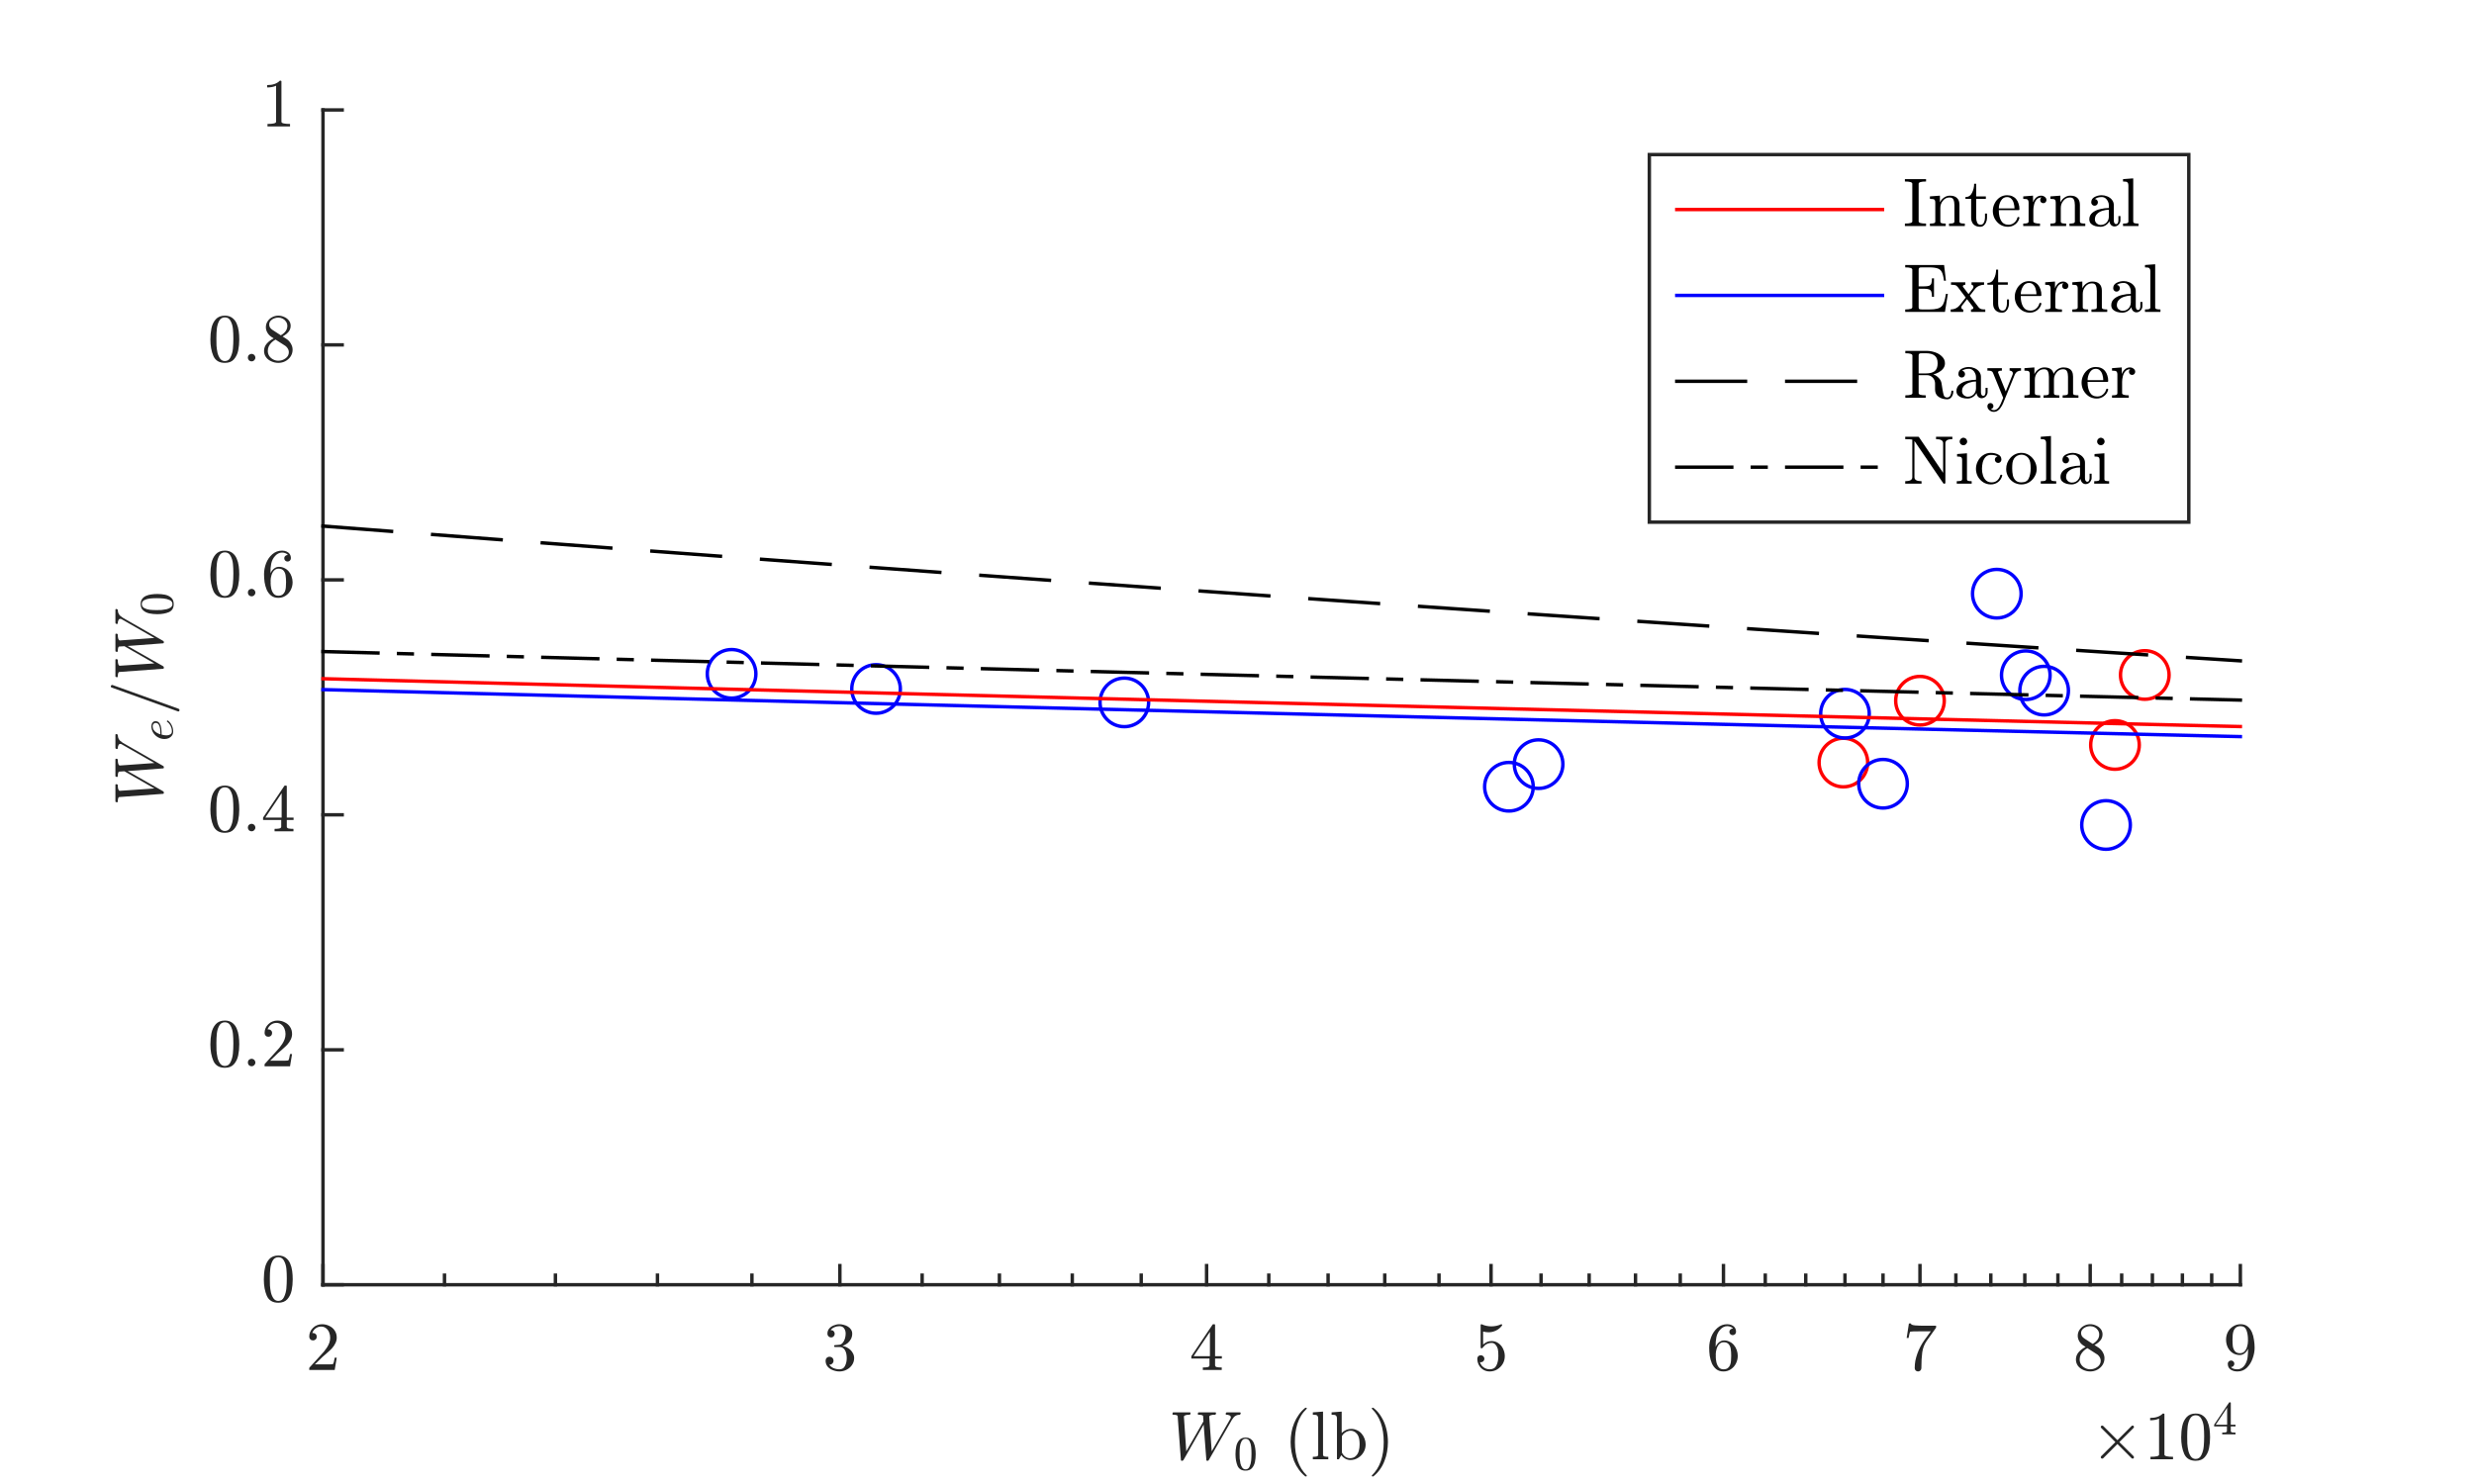 <?xml version="1.0"?>
<!DOCTYPE svg PUBLIC '-//W3C//DTD SVG 1.0//EN'
          'http://www.w3.org/TR/2001/REC-SVG-20010904/DTD/svg10.dtd'>
<svg xmlns:xlink="http://www.w3.org/1999/xlink" style="fill-opacity:1; color-rendering:auto; color-interpolation:auto; text-rendering:auto; stroke:black; stroke-linecap:square; stroke-miterlimit:10; shape-rendering:auto; stroke-opacity:1; fill:black; stroke-dasharray:none; font-weight:normal; stroke-width:1; font-family:'Dialog'; font-style:normal; stroke-linejoin:miter; font-size:12px; stroke-dashoffset:0; image-rendering:auto;" width="360" height="216" xmlns="http://www.w3.org/2000/svg"
><rect width="100%" height="100%" fill="#333333" stroke="none"/><!--Generated by the Batik Graphics2D SVG Generator--><defs id="genericDefs"
  /><g
  ><defs id="defs1"
    ><clipPath clipPathUnits="userSpaceOnUse" id="clipPath1"
      ><path d="M0 0 L360 0 L360 216 L0 216 L0 0 Z"
      /></clipPath
    ></defs
    ><g style="fill:white; stroke:white;"
    ><rect x="0" y="0" width="360" style="clip-path:url(#clipPath1); stroke:none;" height="216"
    /></g
    ><g style="fill:white; text-rendering:optimizeSpeed; color-rendering:optimizeSpeed; image-rendering:optimizeSpeed; shape-rendering:crispEdges; stroke:white; color-interpolation:sRGB;"
    ><rect x="0" width="360" height="216" y="0" style="stroke:none;"
      /><path style="stroke:none;" d="M47 187 L326 187 L326 16 L47 16 Z"
    /></g
    ><g style="fill:rgb(38,38,38); text-rendering:geometricPrecision; image-rendering:optimizeQuality; color-rendering:optimizeQuality; stroke-linejoin:round; stroke:rgb(38,38,38); color-interpolation:linearRGB; stroke-width:0.5;"
    ><line y2="187" style="fill:none;" x1="47" x2="326" y1="187"
      /><line y2="184.21" style="fill:none;" x1="47" x2="47" y1="187"
      /><line y2="184.21" style="fill:none;" x1="122.212" x2="122.212" y1="187"
      /><line y2="184.21" style="fill:none;" x1="175.576" x2="175.576" y1="187"
      /><line y2="184.21" style="fill:none;" x1="216.968" x2="216.968" y1="187"
      /><line y2="184.21" style="fill:none;" x1="250.788" x2="250.788" y1="187"
      /><line y2="184.21" style="fill:none;" x1="279.382" x2="279.382" y1="187"
      /><line y2="184.21" style="fill:none;" x1="304.152" x2="304.152" y1="187"
      /><line y2="184.21" style="fill:none;" x1="326" x2="326" y1="187"
      /><line y2="185.605" style="fill:none;" x1="64.68" x2="64.68" y1="187"
      /><line y2="185.605" style="fill:none;" x1="80.82" x2="80.82" y1="187"
      /><line y2="185.605" style="fill:none;" x1="95.668" x2="95.668" y1="187"
      /><line y2="185.605" style="fill:none;" x1="109.414" x2="109.414" y1="187"
      /><line y2="185.605" style="fill:none;" x1="134.184" x2="134.184" y1="187"
      /><line y2="185.605" style="fill:none;" x1="145.429" x2="145.429" y1="187"
      /><line y2="185.605" style="fill:none;" x1="156.032" x2="156.032" y1="187"
      /><line y2="185.605" style="fill:none;" x1="166.061" x2="166.061" y1="187"
      /><line y2="185.605" style="fill:none;" x1="184.626" x2="184.626" y1="187"
      /><line y2="185.605" style="fill:none;" x1="193.256" x2="193.256" y1="187"
      /><line y2="185.605" style="fill:none;" x1="201.501" x2="201.501" y1="187"
      /><line y2="185.605" style="fill:none;" x1="209.396" x2="209.396" y1="187"
      /><line y2="185.605" style="fill:none;" x1="224.243" x2="224.243" y1="187"
      /><line y2="185.605" style="fill:none;" x1="231.244" x2="231.244" y1="187"
      /><line y2="185.605" style="fill:none;" x1="237.99" x2="237.99" y1="187"
      /><line y2="185.605" style="fill:none;" x1="244.499" x2="244.499" y1="187"
      /><line y2="185.605" style="fill:none;" x1="256.87" x2="256.87" y1="187"
      /><line y2="185.605" style="fill:none;" x1="262.76" x2="262.76" y1="187"
      /><line y2="185.605" style="fill:none;" x1="268.468" x2="268.468" y1="187"
      /><line y2="185.605" style="fill:none;" x1="274.005" x2="274.005" y1="187"
      /><line y2="185.605" style="fill:none;" x1="284.608" x2="284.608" y1="187"
      /><line y2="185.605" style="fill:none;" x1="289.69" x2="289.69" y1="187"
      /><line y2="185.605" style="fill:none;" x1="294.637" x2="294.637" y1="187"
      /><line y2="185.605" style="fill:none;" x1="299.455" x2="299.455" y1="187"
      /><line y2="185.605" style="fill:none;" x1="308.732" x2="308.732" y1="187"
      /><line y2="185.605" style="fill:none;" x1="313.202" x2="313.202" y1="187"
      /><line y2="185.605" style="fill:none;" x1="317.567" x2="317.567" y1="187"
      /><line y2="185.605" style="fill:none;" x1="321.831" x2="321.831" y1="187"
    /></g
    ><g transform="translate(47,191)" style="font-size:10px; fill:rgb(38,38,38); text-rendering:geometricPrecision; image-rendering:optimizeQuality; color-rendering:optimizeQuality; font-family:'mwa_cmr10'; stroke:rgb(38,38,38); color-interpolation:linearRGB;"
    ><path style="stroke:none;" d="M-2 8.4 L-2 8.134 Q-2 8.103 -1.984 8.072 L-0.422 6.353 Q-0.078 5.978 0.141 5.728 Q0.359 5.463 0.578 5.134 Q0.797 4.791 0.922 4.447 Q1.047 4.088 1.047 3.697 Q1.047 3.291 0.891 2.916 Q0.734 2.541 0.438 2.322 Q0.141 2.087 -0.281 2.087 Q-0.719 2.087 -1.078 2.353 Q-1.422 2.619 -1.562 3.025 Q-1.516 3.025 -1.453 3.025 Q-1.219 3.025 -1.062 3.181 Q-0.906 3.322 -0.906 3.556 Q-0.906 3.791 -1.062 3.947 Q-1.219 4.103 -1.453 4.103 Q-1.688 4.103 -1.844 3.947 Q-2 3.775 -2 3.556 Q-2 3.181 -1.859 2.853 Q-1.719 2.525 -1.453 2.275 Q-1.188 2.009 -0.859 1.884 Q-0.516 1.744 -0.141 1.744 Q0.438 1.744 0.922 1.994 Q1.422 2.228 1.703 2.666 Q2 3.103 2 3.697 Q2 4.134 1.797 4.525 Q1.609 4.916 1.312 5.244 Q1.016 5.556 0.547 5.963 Q0.094 6.369 -0.062 6.494 L-1.188 7.588 L-0.234 7.588 Q0.484 7.588 0.953 7.588 Q1.438 7.572 1.453 7.541 Q1.578 7.416 1.703 6.619 L2 6.619 L1.703 8.4 L-2 8.4 Z"
    /></g
    ><g transform="translate(122.212,191)" style="font-size:10px; fill:rgb(38,38,38); text-rendering:geometricPrecision; image-rendering:optimizeQuality; color-rendering:optimizeQuality; font-family:'mwa_cmr10'; stroke:rgb(38,38,38); color-interpolation:linearRGB;"
    ><path style="stroke:none;" d="M-1.547 7.634 Q-1.312 7.963 -0.922 8.134 Q-0.516 8.306 -0.062 8.306 Q0.516 8.306 0.75 7.806 Q1 7.306 1 6.681 Q1 6.4 0.953 6.119 Q0.906 5.838 0.781 5.588 Q0.656 5.338 0.438 5.197 Q0.234 5.056 -0.078 5.056 L-0.734 5.056 Q-0.828 5.056 -0.828 4.963 L-0.828 4.869 Q-0.828 4.791 -0.734 4.791 L-0.188 4.744 Q0.156 4.744 0.391 4.478 Q0.625 4.213 0.734 3.837 Q0.844 3.462 0.844 3.119 Q0.844 2.65 0.609 2.337 Q0.391 2.025 -0.062 2.025 Q-0.453 2.025 -0.797 2.181 Q-1.141 2.322 -1.344 2.603 Q-1.328 2.603 -1.312 2.603 Q-1.297 2.603 -1.281 2.603 Q-1.047 2.603 -0.906 2.759 Q-0.75 2.916 -0.75 3.134 Q-0.75 3.353 -0.906 3.509 Q-1.047 3.666 -1.281 3.666 Q-1.5 3.666 -1.656 3.509 Q-1.812 3.353 -1.812 3.134 Q-1.812 2.697 -1.562 2.384 Q-1.297 2.072 -0.891 1.916 Q-0.484 1.744 -0.062 1.744 Q0.234 1.744 0.562 1.837 Q0.906 1.916 1.172 2.087 Q1.453 2.259 1.625 2.525 Q1.797 2.791 1.797 3.119 Q1.797 3.541 1.609 3.9 Q1.422 4.259 1.094 4.525 Q0.766 4.775 0.375 4.9 Q0.812 4.978 1.203 5.228 Q1.594 5.463 1.828 5.853 Q2.078 6.228 2.078 6.666 Q2.078 7.228 1.766 7.681 Q1.469 8.119 0.969 8.369 Q0.484 8.619 -0.062 8.619 Q-0.531 8.619 -1.016 8.431 Q-1.484 8.259 -1.781 7.916 Q-2.078 7.556 -2.078 7.056 Q-2.078 6.806 -1.922 6.65 Q-1.75 6.478 -1.5 6.478 Q-1.344 6.478 -1.203 6.556 Q-1.062 6.619 -1 6.759 Q-0.922 6.9 -0.922 7.056 Q-0.922 7.291 -1.094 7.463 Q-1.266 7.634 -1.5 7.634 L-1.547 7.634 Z"
    /></g
    ><g transform="translate(175.576,191)" style="font-size:10px; fill:rgb(38,38,38); text-rendering:geometricPrecision; image-rendering:optimizeQuality; color-rendering:optimizeQuality; font-family:'mwa_cmr10'; stroke:rgb(38,38,38); color-interpolation:linearRGB;"
    ><path style="stroke:none;" d="M-2.219 6.744 L-2.219 6.4 L0.875 1.791 Q0.906 1.744 0.969 1.744 L1.125 1.744 Q1.234 1.744 1.234 1.853 L1.234 6.4 L2.219 6.4 L2.219 6.744 L1.234 6.744 L1.234 7.728 Q1.234 7.931 1.516 7.994 Q1.812 8.041 2.203 8.041 L2.203 8.4 L-0.547 8.4 L-0.547 8.041 Q-0.172 8.041 0.125 7.994 Q0.422 7.931 0.422 7.728 L0.422 6.744 L-2.219 6.744 ZM-1.891 6.4 L0.484 6.4 L0.484 2.853 L-1.891 6.4 Z"
    /></g
    ><g transform="translate(216.968,191)" style="font-size:10px; fill:rgb(38,38,38); text-rendering:geometricPrecision; image-rendering:optimizeQuality; color-rendering:optimizeQuality; font-family:'mwa_cmr10'; stroke:rgb(38,38,38); color-interpolation:linearRGB;"
    ><path style="stroke:none;" d="M-1.625 7.259 Q-1.531 7.556 -1.328 7.806 Q-1.109 8.041 -0.812 8.181 Q-0.516 8.306 -0.203 8.306 Q0.516 8.306 0.781 7.744 Q1.062 7.181 1.062 6.384 Q1.062 6.025 1.047 5.791 Q1.031 5.556 0.984 5.338 Q0.891 4.994 0.656 4.728 Q0.422 4.463 0.094 4.463 Q-0.25 4.463 -0.5 4.572 Q-0.734 4.666 -0.891 4.806 Q-1.031 4.931 -1.156 5.088 Q-1.266 5.244 -1.297 5.244 L-1.406 5.244 Q-1.438 5.244 -1.484 5.213 Q-1.516 5.181 -1.516 5.15 L-1.516 1.822 Q-1.516 1.791 -1.484 1.775 Q-1.438 1.744 -1.406 1.744 L-1.375 1.744 Q-0.703 2.056 0.047 2.056 Q0.797 2.056 1.484 1.744 L1.516 1.744 Q1.547 1.744 1.578 1.775 Q1.609 1.791 1.609 1.822 L1.609 1.916 Q1.609 1.962 1.578 1.962 Q1.234 2.416 0.719 2.666 Q0.203 2.916 -0.344 2.916 Q-0.734 2.916 -1.156 2.806 L-1.156 4.697 Q-0.828 4.431 -0.578 4.322 Q-0.312 4.197 0.094 4.197 Q0.656 4.197 1.094 4.525 Q1.531 4.838 1.766 5.353 Q2 5.853 2 6.384 Q2 6.994 1.703 7.509 Q1.406 8.009 0.891 8.322 Q0.391 8.619 -0.203 8.619 Q-0.703 8.619 -1.125 8.369 Q-1.531 8.119 -1.766 7.697 Q-2 7.259 -2 6.775 Q-2 6.541 -1.859 6.4 Q-1.703 6.259 -1.484 6.259 Q-1.266 6.259 -1.125 6.416 Q-0.969 6.556 -0.969 6.775 Q-0.969 6.978 -1.125 7.134 Q-1.266 7.275 -1.484 7.275 Q-1.516 7.275 -1.562 7.275 Q-1.609 7.259 -1.625 7.259 Z"
    /></g
    ><g transform="translate(250.788,191)" style="font-size:10px; fill:rgb(38,38,38); text-rendering:geometricPrecision; image-rendering:optimizeQuality; color-rendering:optimizeQuality; font-family:'mwa_cmr10'; stroke:rgb(38,38,38); color-interpolation:linearRGB;"
    ><path style="stroke:none;" d="M0 8.619 Q-0.625 8.619 -1.047 8.291 Q-1.453 7.963 -1.688 7.447 Q-1.906 6.916 -2 6.338 Q-2.078 5.759 -2.078 5.166 Q-2.078 4.369 -1.781 3.587 Q-1.469 2.791 -0.875 2.275 Q-0.266 1.744 0.547 1.744 Q0.891 1.744 1.188 1.869 Q1.484 1.994 1.656 2.244 Q1.828 2.494 1.828 2.853 Q1.828 3.056 1.688 3.197 Q1.547 3.337 1.344 3.337 Q1.141 3.337 1 3.197 Q0.859 3.056 0.859 2.853 Q0.859 2.666 1 2.525 Q1.141 2.384 1.344 2.384 L1.391 2.384 Q1.266 2.197 1.031 2.119 Q0.797 2.025 0.547 2.025 Q0.25 2.025 -0.016 2.166 Q-0.266 2.291 -0.469 2.525 Q-0.672 2.744 -0.812 3.009 Q-0.953 3.275 -1.031 3.634 Q-1.094 3.978 -1.125 4.291 Q-1.141 4.588 -1.141 5.041 Q-0.969 4.634 -0.641 4.369 Q-0.312 4.103 0.094 4.103 Q0.531 4.103 0.891 4.291 Q1.266 4.463 1.531 4.791 Q1.797 5.103 1.938 5.525 Q2.078 5.931 2.078 6.353 Q2.078 6.931 1.812 7.463 Q1.547 7.994 1.062 8.306 Q0.594 8.619 0 8.619 ZM0 8.306 Q0.391 8.306 0.625 8.134 Q0.859 7.947 0.969 7.666 Q1.078 7.369 1.094 7.072 Q1.125 6.775 1.125 6.353 Q1.125 5.775 1.062 5.384 Q1.016 4.978 0.781 4.681 Q0.547 4.369 0.047 4.369 Q-0.359 4.369 -0.625 4.65 Q-0.875 4.916 -1 5.338 Q-1.125 5.759 -1.125 6.134 Q-1.125 6.275 -1.109 6.338 Q-1.109 6.353 -1.109 6.369 Q-1.109 6.369 -1.125 6.384 Q-1.125 6.822 -1.031 7.259 Q-0.938 7.697 -0.688 8.009 Q-0.438 8.306 0 8.306 Z"
    /></g
    ><g transform="translate(279.382,191)" style="font-size:10px; fill:rgb(38,38,38); text-rendering:geometricPrecision; image-rendering:optimizeQuality; color-rendering:optimizeQuality; font-family:'mwa_cmr10'; stroke:rgb(38,38,38); color-interpolation:linearRGB;"
    ><path style="stroke:none;" d="M-0.766 8.134 Q-0.766 7.588 -0.672 7.056 Q-0.562 6.525 -0.375 6.009 Q-0.188 5.478 0.078 4.978 Q0.344 4.478 0.656 4.041 L1.578 2.775 L0.438 2.775 Q-1.344 2.775 -1.406 2.822 Q-1.531 2.978 -1.656 3.744 L-1.938 3.744 L-1.609 1.634 L-1.312 1.634 L-1.312 1.666 Q-1.312 1.853 -0.703 1.916 Q-0.094 1.962 0.484 1.962 L2.344 1.962 L2.344 2.212 Q2.344 2.228 2.344 2.244 Q2.344 2.244 2.344 2.244 L0.969 4.181 Q0.453 4.931 0.328 5.853 Q0.203 6.775 0.203 8.134 Q0.203 8.338 0.062 8.478 Q-0.078 8.619 -0.281 8.619 Q-0.484 8.619 -0.625 8.478 Q-0.766 8.338 -0.766 8.134 Z"
    /></g
    ><g transform="translate(304.152,191)" style="font-size:10px; fill:rgb(38,38,38); text-rendering:geometricPrecision; image-rendering:optimizeQuality; color-rendering:optimizeQuality; font-family:'mwa_cmr10'; stroke:rgb(38,38,38); color-interpolation:linearRGB;"
    ><path style="stroke:none;" d="M-2.078 6.884 Q-2.078 6.275 -1.688 5.822 Q-1.281 5.353 -0.672 5.056 L-1.047 4.806 Q-1.375 4.588 -1.594 4.213 Q-1.812 3.837 -1.812 3.431 Q-1.812 2.947 -1.562 2.572 Q-1.312 2.181 -0.891 1.962 Q-0.469 1.744 0 1.744 Q0.438 1.744 0.844 1.931 Q1.266 2.103 1.531 2.447 Q1.797 2.775 1.797 3.244 Q1.797 3.572 1.641 3.869 Q1.484 4.15 1.203 4.384 Q0.938 4.603 0.625 4.775 L1.188 5.134 Q1.594 5.4 1.828 5.822 Q2.078 6.244 2.078 6.697 Q2.078 7.244 1.781 7.697 Q1.484 8.134 1 8.384 Q0.531 8.619 0 8.619 Q-0.516 8.619 -1 8.4 Q-1.484 8.197 -1.781 7.806 Q-2.078 7.4 -2.078 6.884 ZM-1.531 6.884 Q-1.531 7.275 -1.328 7.603 Q-1.109 7.931 -0.75 8.119 Q-0.391 8.306 0 8.306 Q0.578 8.306 1.047 7.963 Q1.531 7.619 1.531 7.056 Q1.531 6.869 1.453 6.681 Q1.375 6.494 1.234 6.338 Q1.109 6.181 0.938 6.088 L-0.406 5.228 Q-0.719 5.384 -0.984 5.65 Q-1.234 5.9 -1.391 6.213 Q-1.531 6.525 -1.531 6.884 ZM-0.844 3.822 L0.359 4.603 Q0.781 4.369 1.047 4.025 Q1.312 3.666 1.312 3.244 Q1.312 2.9 1.125 2.619 Q0.938 2.337 0.641 2.181 Q0.344 2.025 -0.016 2.025 Q-0.312 2.025 -0.625 2.15 Q-0.922 2.259 -1.125 2.494 Q-1.328 2.728 -1.328 3.041 Q-1.328 3.509 -0.844 3.822 Z"
    /></g
    ><g transform="translate(326,191)" style="font-size:10px; fill:rgb(38,38,38); text-rendering:geometricPrecision; image-rendering:optimizeQuality; color-rendering:optimizeQuality; font-family:'mwa_cmr10'; stroke:rgb(38,38,38); color-interpolation:linearRGB;"
    ><path style="stroke:none;" d="M-1.375 7.978 Q-1.094 8.306 -0.422 8.306 Q-0.031 8.306 0.297 8.056 Q0.625 7.791 0.797 7.416 Q1.016 6.978 1.062 6.509 Q1.125 6.025 1.125 5.306 Q0.953 5.713 0.625 5.978 Q0.312 6.228 -0.094 6.228 Q-0.672 6.228 -1.141 5.916 Q-1.594 5.603 -1.844 5.088 Q-2.078 4.572 -2.078 3.994 Q-2.078 3.384 -1.812 2.869 Q-1.531 2.353 -1.047 2.056 Q-0.562 1.744 0.047 1.744 Q0.656 1.744 1.062 2.072 Q1.469 2.4 1.688 2.916 Q1.906 3.431 1.984 4.025 Q2.078 4.603 2.078 5.166 Q2.078 5.931 1.781 6.744 Q1.5 7.541 0.938 8.088 Q0.375 8.619 -0.422 8.619 Q-1.016 8.619 -1.422 8.338 Q-1.828 8.056 -1.828 7.494 Q-1.828 7.291 -1.688 7.166 Q-1.547 7.025 -1.344 7.025 Q-1.141 7.025 -1.016 7.166 Q-0.875 7.291 -0.875 7.494 Q-0.875 7.697 -1.016 7.838 Q-1.156 7.978 -1.344 7.978 L-1.375 7.978 ZM-0.062 5.963 Q0.359 5.963 0.609 5.697 Q0.875 5.416 0.984 5.009 Q1.109 4.603 1.109 4.197 L1.109 3.994 L1.109 3.962 Q1.109 3.212 0.891 2.619 Q0.672 2.025 0.047 2.025 Q-0.344 2.025 -0.594 2.197 Q-0.844 2.369 -0.969 2.666 Q-1.078 2.947 -1.109 3.275 Q-1.141 3.603 -1.141 3.994 Q-1.141 4.556 -1.094 4.963 Q-1.031 5.353 -0.797 5.666 Q-0.547 5.963 -0.062 5.963 Z"
    /></g
    ><g transform="translate(186.5,204)" style="font-size:10px; fill:rgb(38,38,38); text-rendering:geometricPrecision; image-rendering:optimizeQuality; color-rendering:optimizeQuality; font-family:'mwa_cmmi10'; stroke:rgb(38,38,38); color-interpolation:linearRGB;"
    ><path style="stroke:none;" d="M-14.663 8.509 L-15.132 2.134 Q-15.163 1.994 -15.351 1.962 Q-15.538 1.916 -15.804 1.916 Q-15.898 1.916 -15.898 1.791 Q-15.866 1.666 -15.851 1.619 Q-15.835 1.572 -15.741 1.572 L-13.351 1.572 Q-13.257 1.572 -13.257 1.697 Q-13.288 1.916 -13.382 1.916 Q-14.179 1.916 -14.226 2.197 L-13.882 7.244 L-11.382 2.884 L-11.429 2.134 Q-11.46 1.994 -11.648 1.962 Q-11.835 1.916 -12.101 1.916 Q-12.21 1.916 -12.21 1.791 Q-12.179 1.666 -12.163 1.619 Q-12.132 1.572 -12.038 1.572 L-9.648 1.572 Q-9.554 1.572 -9.554 1.697 Q-9.554 1.728 -9.569 1.791 Q-9.585 1.837 -9.616 1.884 Q-9.632 1.916 -9.679 1.916 Q-10.491 1.916 -10.538 2.197 L-10.538 2.275 L-10.179 7.244 L-7.46 2.494 Q-7.398 2.4 -7.398 2.291 Q-7.398 2.087 -7.601 2.009 Q-7.804 1.916 -8.038 1.916 Q-8.148 1.916 -8.148 1.791 Q-8.116 1.712 -8.116 1.666 Q-8.101 1.619 -8.069 1.603 Q-8.038 1.572 -7.976 1.572 L-6.069 1.572 Q-5.96 1.572 -5.96 1.697 Q-5.976 1.728 -5.991 1.791 Q-6.007 1.853 -6.038 1.884 Q-6.054 1.916 -6.085 1.916 Q-6.804 1.916 -7.179 2.572 Q-7.21 2.603 -7.21 2.603 L-10.601 8.509 Q-10.648 8.619 -10.773 8.619 L-10.851 8.619 Q-10.96 8.619 -10.96 8.509 L-11.351 3.353 L-14.288 8.509 Q-14.366 8.619 -14.46 8.619 L-14.538 8.619 Q-14.663 8.619 -14.663 8.509 Z"
      /><path style="stroke:none;" d="M-5.25 10.056 Q-6.109 10.056 -6.422 9.353 Q-6.719 8.634 -6.719 7.666 Q-6.719 7.056 -6.609 6.525 Q-6.5 5.994 -6.172 5.619 Q-5.844 5.244 -5.25 5.244 Q-4.781 5.244 -4.5 5.462 Q-4.203 5.681 -4.047 6.041 Q-3.891 6.4 -3.844 6.806 Q-3.781 7.212 -3.781 7.666 Q-3.781 8.275 -3.891 8.806 Q-4 9.322 -4.328 9.697 Q-4.656 10.056 -5.25 10.056 ZM-5.25 9.869 Q-4.859 9.869 -4.672 9.478 Q-4.484 9.072 -4.438 8.587 Q-4.391 8.103 -4.391 7.556 Q-4.391 7.025 -4.438 6.587 Q-4.484 6.134 -4.672 5.775 Q-4.859 5.416 -5.25 5.416 Q-5.641 5.416 -5.844 5.791 Q-6.031 6.15 -6.078 6.587 Q-6.125 7.025 -6.125 7.556 Q-6.125 7.947 -6.109 8.291 Q-6.078 8.634 -6 9.009 Q-5.922 9.369 -5.734 9.619 Q-5.547 9.869 -5.25 9.869 Z"
      /><path style="stroke:none;" d="M3.427 10.884 Q2.88 10.447 2.474 9.869 Q2.068 9.306 1.802 8.65 Q1.552 8.009 1.427 7.306 Q1.302 6.603 1.302 5.9 Q1.302 5.181 1.427 4.478 Q1.552 3.775 1.818 3.134 Q2.083 2.478 2.49 1.916 Q2.896 1.337 3.427 0.916 Q3.427 0.9 3.49 0.9 L3.583 0.9 Q3.599 0.9 3.63 0.931 Q3.661 0.947 3.661 0.994 Q3.661 1.025 3.63 1.056 Q3.146 1.525 2.818 2.072 Q2.49 2.619 2.286 3.244 Q2.099 3.853 2.005 4.525 Q1.927 5.181 1.927 5.9 Q1.927 9.072 3.63 10.728 Q3.661 10.759 3.661 10.806 Q3.661 10.838 3.63 10.869 Q3.599 10.9 3.583 10.9 L3.49 10.9 Q3.427 10.9 3.427 10.884 Z"
      /><path style="stroke:none;" d="M4.535 8.4 L4.535 8.041 Q4.878 8.041 5.097 7.994 Q5.316 7.947 5.316 7.728 L5.316 2.478 Q5.316 2.212 5.222 2.103 Q5.144 1.978 4.988 1.947 Q4.847 1.916 4.535 1.916 L4.535 1.572 L6.019 1.462 L6.019 7.728 Q6.019 7.947 6.238 7.994 Q6.457 8.041 6.785 8.041 L6.785 8.4 L4.535 8.4 Z"
      /><path style="stroke:none;" d="M8.047 8.4 L8.047 2.478 Q8.047 2.212 7.953 2.103 Q7.875 1.978 7.719 1.947 Q7.578 1.916 7.266 1.916 L7.266 1.572 L8.734 1.462 L8.734 4.588 Q8.906 4.4 9.125 4.275 Q9.344 4.134 9.594 4.056 Q9.859 3.978 10.125 3.978 Q10.562 3.978 10.953 4.166 Q11.344 4.338 11.625 4.666 Q11.906 4.978 12.062 5.4 Q12.219 5.806 12.219 6.244 Q12.219 6.853 11.922 7.369 Q11.625 7.884 11.109 8.197 Q10.609 8.509 10 8.509 Q9.625 8.509 9.266 8.322 Q8.906 8.119 8.672 7.806 L8.328 8.4 L8.047 8.4 ZM8.766 7.416 Q8.938 7.791 9.25 8.025 Q9.562 8.244 9.938 8.244 Q10.453 8.244 10.766 7.947 Q11.094 7.65 11.219 7.197 Q11.344 6.744 11.344 6.244 Q11.344 5.4 11.125 4.963 Q11.031 4.759 10.859 4.603 Q10.703 4.431 10.484 4.338 Q10.281 4.244 10.047 4.244 Q9.656 4.244 9.312 4.463 Q8.969 4.666 8.766 5.025 L8.766 7.416 Z"
      /><path style="stroke:none;" d="M13.212 10.9 Q13.118 10.9 13.118 10.806 Q13.118 10.775 13.134 10.744 Q14.852 9.072 14.852 5.9 Q14.852 2.728 13.149 1.072 Q13.118 1.041 13.118 0.994 Q13.118 0.947 13.134 0.931 Q13.165 0.9 13.212 0.9 L13.306 0.9 Q13.321 0.9 13.352 0.916 Q14.071 1.478 14.54 2.291 Q15.024 3.103 15.243 4.025 Q15.462 4.947 15.462 5.9 Q15.462 6.603 15.337 7.291 Q15.227 7.978 14.962 8.634 Q14.712 9.306 14.306 9.869 Q13.899 10.447 13.352 10.884 Q13.321 10.9 13.306 10.9 L13.212 10.9 Z"
    /></g
    ><g transform="translate(326,204)" style="font-size:10px; fill:rgb(38,38,38); text-rendering:geometricPrecision; image-rendering:optimizeQuality; color-rendering:optimizeQuality; font-family:'mwb_cmsy10'; stroke:rgb(38,38,38); color-interpolation:linearRGB;"
    ><path style="stroke:none;" d="M-20.309 8.119 Q-20.309 8.041 -20.262 7.963 L-18.184 5.9 L-20.262 3.822 Q-20.309 3.775 -20.309 3.681 Q-20.309 3.619 -20.247 3.556 Q-20.184 3.494 -20.106 3.494 Q-20.044 3.494 -19.95 3.556 L-17.887 5.619 L-15.825 3.556 Q-15.747 3.494 -15.684 3.494 Q-15.59 3.494 -15.543 3.556 Q-15.481 3.603 -15.481 3.681 Q-15.481 3.775 -15.528 3.822 L-17.606 5.9 L-15.528 7.963 Q-15.481 8.041 -15.481 8.119 Q-15.481 8.197 -15.543 8.259 Q-15.59 8.306 -15.684 8.306 Q-15.747 8.306 -15.825 8.244 L-17.887 6.181 L-19.95 8.244 Q-20.028 8.306 -20.106 8.306 Q-20.184 8.306 -20.247 8.244 Q-20.309 8.181 -20.309 8.119 Z"
      /><path style="stroke:none;" d="M-13.078 8.4 L-13.078 8.041 Q-11.828 8.041 -11.828 7.728 L-11.828 2.478 Q-12.344 2.728 -13.125 2.728 L-13.125 2.384 Q-11.906 2.384 -11.281 1.744 L-11.141 1.744 Q-11.109 1.744 -11.078 1.775 Q-11.047 1.791 -11.047 1.822 L-11.047 7.728 Q-11.047 8.041 -9.797 8.041 L-9.797 8.4 L-13.078 8.4 Z"
      /><path style="stroke:none;" d="M-6.5 8.619 Q-7.719 8.619 -8.172 7.619 Q-8.609 6.603 -8.609 5.213 Q-8.609 4.338 -8.453 3.572 Q-8.297 2.806 -7.828 2.275 Q-7.344 1.744 -6.5 1.744 Q-5.844 1.744 -5.422 2.072 Q-5 2.384 -4.781 2.9 Q-4.562 3.4 -4.484 3.994 Q-4.406 4.572 -4.406 5.213 Q-4.406 6.072 -4.562 6.822 Q-4.719 7.572 -5.188 8.103 Q-5.641 8.619 -6.5 8.619 ZM-6.5 8.353 Q-5.938 8.353 -5.672 7.791 Q-5.391 7.213 -5.328 6.525 Q-5.266 5.838 -5.266 5.056 Q-5.266 4.291 -5.328 3.666 Q-5.391 3.025 -5.672 2.509 Q-5.938 1.994 -6.5 1.994 Q-7.062 1.994 -7.344 2.525 Q-7.609 3.041 -7.672 3.666 Q-7.734 4.291 -7.734 5.056 Q-7.734 5.603 -7.719 6.103 Q-7.688 6.588 -7.578 7.119 Q-7.453 7.65 -7.188 8.009 Q-6.922 8.353 -6.5 8.353 Z"
      /><path style="stroke:none;" d="M-3.812 3.615 L-3.812 3.365 L-1.641 0.146 Q-1.625 0.115 -1.562 0.115 L-1.469 0.115 Q-1.391 0.115 -1.391 0.193 L-1.391 3.365 L-0.703 3.365 L-0.703 3.615 L-1.391 3.615 L-1.391 4.302 Q-1.391 4.443 -1.188 4.49 Q-0.984 4.521 -0.703 4.521 L-0.703 4.771 L-2.641 4.771 L-2.641 4.521 Q-2.359 4.521 -2.156 4.49 Q-1.953 4.443 -1.953 4.302 L-1.953 3.615 L-3.812 3.615 ZM-3.578 3.365 L-1.922 3.365 L-1.922 0.896 L-3.578 3.365 Z"
    /></g
    ><g style="fill:rgb(38,38,38); text-rendering:geometricPrecision; image-rendering:optimizeQuality; color-rendering:optimizeQuality; stroke-linejoin:round; stroke:rgb(38,38,38); color-interpolation:linearRGB; stroke-width:0.5;"
    ><line y2="16" style="fill:none;" x1="47" x2="47" y1="187"
      /><line y2="187" style="fill:none;" x1="47" x2="49.79" y1="187"
      /><line y2="152.8" style="fill:none;" x1="47" x2="49.79" y1="152.8"
      /><line y2="118.6" style="fill:none;" x1="47" x2="49.79" y1="118.6"
      /><line y2="84.4" style="fill:none;" x1="47" x2="49.79" y1="84.4"
      /><line y2="50.2" style="fill:none;" x1="47" x2="49.79" y1="50.2"
      /><line y2="16" style="fill:none;" x1="47" x2="49.79" y1="16"
    /></g
    ><g transform="translate(43,187)" style="font-size:10px; fill:rgb(38,38,38); text-rendering:geometricPrecision; image-rendering:optimizeQuality; color-rendering:optimizeQuality; font-family:'mwa_cmr10'; stroke:rgb(38,38,38); color-interpolation:linearRGB;"
    ><path style="stroke:none;" d="M-2.5 2.619 Q-3.719 2.619 -4.172 1.619 Q-4.609 0.603 -4.609 -0.787 Q-4.609 -1.663 -4.453 -2.428 Q-4.297 -3.194 -3.828 -3.725 Q-3.344 -4.256 -2.5 -4.256 Q-1.844 -4.256 -1.422 -3.928 Q-1 -3.616 -0.781 -3.1 Q-0.562 -2.6 -0.484 -2.006 Q-0.406 -1.428 -0.406 -0.787 Q-0.406 0.072 -0.562 0.822 Q-0.719 1.572 -1.188 2.103 Q-1.641 2.619 -2.5 2.619 ZM-2.5 2.353 Q-1.938 2.353 -1.672 1.791 Q-1.391 1.212 -1.328 0.525 Q-1.266 -0.163 -1.266 -0.944 Q-1.266 -1.709 -1.328 -2.334 Q-1.391 -2.975 -1.672 -3.491 Q-1.938 -4.006 -2.5 -4.006 Q-3.062 -4.006 -3.344 -3.475 Q-3.609 -2.959 -3.672 -2.334 Q-3.734 -1.709 -3.734 -0.944 Q-3.734 -0.397 -3.719 0.103 Q-3.688 0.588 -3.578 1.119 Q-3.453 1.65 -3.188 2.009 Q-2.922 2.353 -2.5 2.353 Z"
    /></g
    ><g transform="translate(43,152.8)" style="font-size:10px; fill:rgb(38,38,38); text-rendering:geometricPrecision; image-rendering:optimizeQuality; color-rendering:optimizeQuality; font-family:'mwa_cmr10'; stroke:rgb(38,38,38); color-interpolation:linearRGB;"
    ><path style="stroke:none;" d="M-10.278 2.619 Q-11.497 2.619 -11.95 1.619 Q-12.387 0.603 -12.387 -0.787 Q-12.387 -1.663 -12.231 -2.428 Q-12.075 -3.194 -11.606 -3.725 Q-11.122 -4.256 -10.278 -4.256 Q-9.622 -4.256 -9.2 -3.928 Q-8.778 -3.616 -8.559 -3.1 Q-8.34 -2.6 -8.262 -2.006 Q-8.184 -1.428 -8.184 -0.787 Q-8.184 0.072 -8.34 0.822 Q-8.497 1.572 -8.965 2.103 Q-9.418 2.619 -10.278 2.619 ZM-10.278 2.353 Q-9.715 2.353 -9.45 1.791 Q-9.168 1.212 -9.106 0.525 Q-9.043 -0.163 -9.043 -0.944 Q-9.043 -1.709 -9.106 -2.334 Q-9.168 -2.975 -9.45 -3.491 Q-9.715 -4.006 -10.278 -4.006 Q-10.84 -4.006 -11.122 -3.475 Q-11.387 -2.959 -11.45 -2.334 Q-11.512 -1.709 -11.512 -0.944 Q-11.512 -0.397 -11.497 0.103 Q-11.465 0.588 -11.356 1.119 Q-11.231 1.65 -10.965 2.009 Q-10.7 2.353 -10.278 2.353 Z"
      /><path style="stroke:none;" d="M-6.934 1.853 Q-6.934 1.619 -6.778 1.462 Q-6.606 1.306 -6.387 1.306 Q-6.247 1.306 -6.122 1.384 Q-5.981 1.447 -5.918 1.587 Q-5.84 1.712 -5.84 1.853 Q-5.84 2.072 -6.012 2.244 Q-6.168 2.4 -6.387 2.4 Q-6.606 2.4 -6.778 2.244 Q-6.934 2.072 -6.934 1.853 Z"
      /><path style="stroke:none;" d="M-4.5 2.4 L-4.5 2.134 Q-4.5 2.103 -4.484 2.072 L-2.922 0.353 Q-2.578 -0.022 -2.359 -0.272 Q-2.141 -0.537 -1.922 -0.866 Q-1.703 -1.209 -1.578 -1.553 Q-1.453 -1.913 -1.453 -2.303 Q-1.453 -2.709 -1.609 -3.084 Q-1.766 -3.459 -2.062 -3.678 Q-2.359 -3.913 -2.781 -3.913 Q-3.219 -3.913 -3.578 -3.647 Q-3.922 -3.381 -4.062 -2.975 Q-4.016 -2.975 -3.953 -2.975 Q-3.719 -2.975 -3.562 -2.819 Q-3.406 -2.678 -3.406 -2.444 Q-3.406 -2.209 -3.562 -2.053 Q-3.719 -1.897 -3.953 -1.897 Q-4.188 -1.897 -4.344 -2.053 Q-4.5 -2.225 -4.5 -2.444 Q-4.5 -2.819 -4.359 -3.147 Q-4.219 -3.475 -3.953 -3.725 Q-3.688 -3.991 -3.359 -4.116 Q-3.016 -4.256 -2.641 -4.256 Q-2.062 -4.256 -1.578 -4.006 Q-1.078 -3.772 -0.797 -3.334 Q-0.5 -2.897 -0.5 -2.303 Q-0.5 -1.866 -0.703 -1.475 Q-0.891 -1.084 -1.188 -0.756 Q-1.484 -0.444 -1.953 -0.037 Q-2.406 0.369 -2.562 0.494 L-3.688 1.587 L-2.734 1.587 Q-2.016 1.587 -1.547 1.587 Q-1.062 1.572 -1.047 1.541 Q-0.922 1.416 -0.797 0.619 L-0.5 0.619 L-0.797 2.4 L-4.5 2.4 Z"
    /></g
    ><g transform="translate(43,118.6)" style="font-size:10px; fill:rgb(38,38,38); text-rendering:geometricPrecision; image-rendering:optimizeQuality; color-rendering:optimizeQuality; font-family:'mwa_cmr10'; stroke:rgb(38,38,38); color-interpolation:linearRGB;"
    ><path style="stroke:none;" d="M-10.278 2.619 Q-11.497 2.619 -11.95 1.619 Q-12.387 0.603 -12.387 -0.787 Q-12.387 -1.663 -12.231 -2.428 Q-12.075 -3.194 -11.606 -3.725 Q-11.122 -4.256 -10.278 -4.256 Q-9.622 -4.256 -9.2 -3.928 Q-8.778 -3.616 -8.559 -3.1 Q-8.34 -2.6 -8.262 -2.006 Q-8.184 -1.428 -8.184 -0.787 Q-8.184 0.072 -8.34 0.822 Q-8.497 1.572 -8.965 2.103 Q-9.418 2.619 -10.278 2.619 ZM-10.278 2.353 Q-9.715 2.353 -9.45 1.791 Q-9.168 1.212 -9.106 0.525 Q-9.043 -0.163 -9.043 -0.944 Q-9.043 -1.709 -9.106 -2.334 Q-9.168 -2.975 -9.45 -3.491 Q-9.715 -4.006 -10.278 -4.006 Q-10.84 -4.006 -11.122 -3.475 Q-11.387 -2.959 -11.45 -2.334 Q-11.512 -1.709 -11.512 -0.944 Q-11.512 -0.397 -11.497 0.103 Q-11.465 0.588 -11.356 1.119 Q-11.231 1.65 -10.965 2.009 Q-10.7 2.353 -10.278 2.353 Z"
      /><path style="stroke:none;" d="M-6.934 1.853 Q-6.934 1.619 -6.778 1.462 Q-6.606 1.306 -6.387 1.306 Q-6.247 1.306 -6.122 1.384 Q-5.981 1.447 -5.918 1.587 Q-5.84 1.712 -5.84 1.853 Q-5.84 2.072 -6.012 2.244 Q-6.168 2.4 -6.387 2.4 Q-6.606 2.4 -6.778 2.244 Q-6.934 2.072 -6.934 1.853 Z"
      /><path style="stroke:none;" d="M-4.719 0.744 L-4.719 0.4 L-1.625 -4.209 Q-1.594 -4.256 -1.531 -4.256 L-1.375 -4.256 Q-1.266 -4.256 -1.266 -4.147 L-1.266 0.4 L-0.281 0.4 L-0.281 0.744 L-1.266 0.744 L-1.266 1.728 Q-1.266 1.931 -0.984 1.994 Q-0.688 2.041 -0.297 2.041 L-0.297 2.4 L-3.047 2.4 L-3.047 2.041 Q-2.672 2.041 -2.375 1.994 Q-2.078 1.931 -2.078 1.728 L-2.078 0.744 L-4.719 0.744 ZM-4.391 0.4 L-2.016 0.4 L-2.016 -3.147 L-4.391 0.4 Z"
    /></g
    ><g transform="translate(43,84.4)" style="font-size:10px; fill:rgb(38,38,38); text-rendering:geometricPrecision; image-rendering:optimizeQuality; color-rendering:optimizeQuality; font-family:'mwa_cmr10'; stroke:rgb(38,38,38); color-interpolation:linearRGB;"
    ><path style="stroke:none;" d="M-10.278 2.619 Q-11.497 2.619 -11.95 1.619 Q-12.387 0.603 -12.387 -0.787 Q-12.387 -1.663 -12.231 -2.428 Q-12.075 -3.194 -11.606 -3.725 Q-11.122 -4.256 -10.278 -4.256 Q-9.622 -4.256 -9.2 -3.928 Q-8.778 -3.616 -8.559 -3.1 Q-8.34 -2.6 -8.262 -2.006 Q-8.184 -1.428 -8.184 -0.787 Q-8.184 0.072 -8.34 0.822 Q-8.497 1.572 -8.965 2.103 Q-9.418 2.619 -10.278 2.619 ZM-10.278 2.353 Q-9.715 2.353 -9.45 1.791 Q-9.168 1.212 -9.106 0.525 Q-9.043 -0.163 -9.043 -0.944 Q-9.043 -1.709 -9.106 -2.334 Q-9.168 -2.975 -9.45 -3.491 Q-9.715 -4.006 -10.278 -4.006 Q-10.84 -4.006 -11.122 -3.475 Q-11.387 -2.959 -11.45 -2.334 Q-11.512 -1.709 -11.512 -0.944 Q-11.512 -0.397 -11.497 0.103 Q-11.465 0.588 -11.356 1.119 Q-11.231 1.65 -10.965 2.009 Q-10.7 2.353 -10.278 2.353 Z"
      /><path style="stroke:none;" d="M-6.934 1.853 Q-6.934 1.619 -6.778 1.462 Q-6.606 1.306 -6.387 1.306 Q-6.247 1.306 -6.122 1.384 Q-5.981 1.447 -5.918 1.587 Q-5.84 1.712 -5.84 1.853 Q-5.84 2.072 -6.012 2.244 Q-6.168 2.4 -6.387 2.4 Q-6.606 2.4 -6.778 2.244 Q-6.934 2.072 -6.934 1.853 Z"
      /><path style="stroke:none;" d="M-2.5 2.619 Q-3.125 2.619 -3.547 2.291 Q-3.953 1.962 -4.188 1.447 Q-4.406 0.916 -4.5 0.338 Q-4.578 -0.241 -4.578 -0.834 Q-4.578 -1.631 -4.281 -2.413 Q-3.969 -3.209 -3.375 -3.725 Q-2.766 -4.256 -1.953 -4.256 Q-1.609 -4.256 -1.312 -4.131 Q-1.016 -4.006 -0.844 -3.756 Q-0.672 -3.506 -0.672 -3.147 Q-0.672 -2.944 -0.812 -2.803 Q-0.953 -2.663 -1.156 -2.663 Q-1.359 -2.663 -1.5 -2.803 Q-1.641 -2.944 -1.641 -3.147 Q-1.641 -3.334 -1.5 -3.475 Q-1.359 -3.616 -1.156 -3.616 L-1.109 -3.616 Q-1.234 -3.803 -1.469 -3.881 Q-1.703 -3.975 -1.953 -3.975 Q-2.25 -3.975 -2.516 -3.834 Q-2.766 -3.709 -2.969 -3.475 Q-3.172 -3.256 -3.312 -2.991 Q-3.453 -2.725 -3.531 -2.366 Q-3.594 -2.022 -3.625 -1.709 Q-3.641 -1.413 -3.641 -0.959 Q-3.469 -1.366 -3.141 -1.631 Q-2.812 -1.897 -2.406 -1.897 Q-1.969 -1.897 -1.609 -1.709 Q-1.234 -1.538 -0.969 -1.209 Q-0.703 -0.897 -0.562 -0.475 Q-0.422 -0.069 -0.422 0.353 Q-0.422 0.931 -0.688 1.462 Q-0.953 1.994 -1.438 2.306 Q-1.906 2.619 -2.5 2.619 ZM-2.5 2.306 Q-2.109 2.306 -1.875 2.134 Q-1.641 1.947 -1.531 1.666 Q-1.422 1.369 -1.406 1.072 Q-1.375 0.775 -1.375 0.353 Q-1.375 -0.225 -1.438 -0.616 Q-1.484 -1.022 -1.719 -1.319 Q-1.953 -1.631 -2.453 -1.631 Q-2.859 -1.631 -3.125 -1.35 Q-3.375 -1.084 -3.5 -0.662 Q-3.625 -0.241 -3.625 0.134 Q-3.625 0.275 -3.609 0.338 Q-3.609 0.353 -3.609 0.369 Q-3.609 0.369 -3.625 0.384 Q-3.625 0.822 -3.531 1.259 Q-3.438 1.697 -3.188 2.009 Q-2.938 2.306 -2.5 2.306 Z"
    /></g
    ><g transform="translate(43,50.2)" style="font-size:10px; fill:rgb(38,38,38); text-rendering:geometricPrecision; image-rendering:optimizeQuality; color-rendering:optimizeQuality; font-family:'mwa_cmr10'; stroke:rgb(38,38,38); color-interpolation:linearRGB;"
    ><path style="stroke:none;" d="M-10.278 2.619 Q-11.497 2.619 -11.95 1.619 Q-12.387 0.603 -12.387 -0.787 Q-12.387 -1.663 -12.231 -2.428 Q-12.075 -3.194 -11.606 -3.725 Q-11.122 -4.256 -10.278 -4.256 Q-9.622 -4.256 -9.2 -3.928 Q-8.778 -3.616 -8.559 -3.1 Q-8.34 -2.6 -8.262 -2.006 Q-8.184 -1.428 -8.184 -0.787 Q-8.184 0.072 -8.34 0.822 Q-8.497 1.572 -8.965 2.103 Q-9.418 2.619 -10.278 2.619 ZM-10.278 2.353 Q-9.715 2.353 -9.45 1.791 Q-9.168 1.212 -9.106 0.525 Q-9.043 -0.163 -9.043 -0.944 Q-9.043 -1.709 -9.106 -2.334 Q-9.168 -2.975 -9.45 -3.491 Q-9.715 -4.006 -10.278 -4.006 Q-10.84 -4.006 -11.122 -3.475 Q-11.387 -2.959 -11.45 -2.334 Q-11.512 -1.709 -11.512 -0.944 Q-11.512 -0.397 -11.497 0.103 Q-11.465 0.588 -11.356 1.119 Q-11.231 1.65 -10.965 2.009 Q-10.7 2.353 -10.278 2.353 Z"
      /><path style="stroke:none;" d="M-6.934 1.853 Q-6.934 1.619 -6.778 1.462 Q-6.606 1.306 -6.387 1.306 Q-6.247 1.306 -6.122 1.384 Q-5.981 1.447 -5.918 1.587 Q-5.84 1.712 -5.84 1.853 Q-5.84 2.072 -6.012 2.244 Q-6.168 2.4 -6.387 2.4 Q-6.606 2.4 -6.778 2.244 Q-6.934 2.072 -6.934 1.853 Z"
      /><path style="stroke:none;" d="M-4.578 0.884 Q-4.578 0.275 -4.188 -0.178 Q-3.781 -0.647 -3.172 -0.944 L-3.547 -1.194 Q-3.875 -1.413 -4.094 -1.788 Q-4.312 -2.163 -4.312 -2.569 Q-4.312 -3.053 -4.062 -3.428 Q-3.812 -3.819 -3.391 -4.037 Q-2.969 -4.256 -2.5 -4.256 Q-2.062 -4.256 -1.656 -4.069 Q-1.234 -3.897 -0.969 -3.553 Q-0.703 -3.225 -0.703 -2.756 Q-0.703 -2.428 -0.859 -2.131 Q-1.016 -1.85 -1.297 -1.616 Q-1.562 -1.397 -1.875 -1.225 L-1.312 -0.866 Q-0.906 -0.6 -0.672 -0.178 Q-0.422 0.244 -0.422 0.697 Q-0.422 1.244 -0.719 1.697 Q-1.016 2.134 -1.5 2.384 Q-1.969 2.619 -2.5 2.619 Q-3.016 2.619 -3.5 2.4 Q-3.984 2.197 -4.281 1.806 Q-4.578 1.4 -4.578 0.884 ZM-4.031 0.884 Q-4.031 1.275 -3.828 1.603 Q-3.609 1.931 -3.25 2.119 Q-2.891 2.306 -2.5 2.306 Q-1.922 2.306 -1.453 1.962 Q-0.969 1.619 -0.969 1.056 Q-0.969 0.869 -1.047 0.681 Q-1.125 0.494 -1.266 0.338 Q-1.391 0.181 -1.562 0.087 L-2.906 -0.772 Q-3.219 -0.616 -3.484 -0.35 Q-3.734 -0.1 -3.891 0.212 Q-4.031 0.525 -4.031 0.884 ZM-3.344 -2.178 L-2.141 -1.397 Q-1.719 -1.631 -1.453 -1.975 Q-1.188 -2.334 -1.188 -2.756 Q-1.188 -3.1 -1.375 -3.381 Q-1.562 -3.663 -1.859 -3.819 Q-2.156 -3.975 -2.516 -3.975 Q-2.812 -3.975 -3.125 -3.85 Q-3.422 -3.741 -3.625 -3.506 Q-3.828 -3.272 -3.828 -2.959 Q-3.828 -2.491 -3.344 -2.178 Z"
    /></g
    ><g transform="translate(43,16)" style="font-size:10px; fill:rgb(38,38,38); text-rendering:geometricPrecision; image-rendering:optimizeQuality; color-rendering:optimizeQuality; font-family:'mwa_cmr10'; stroke:rgb(38,38,38); color-interpolation:linearRGB;"
    ><path style="stroke:none;" d="M-4.078 2.4 L-4.078 2.041 Q-2.828 2.041 -2.828 1.728 L-2.828 -3.522 Q-3.344 -3.272 -4.125 -3.272 L-4.125 -3.616 Q-2.906 -3.616 -2.281 -4.256 L-2.141 -4.256 Q-2.109 -4.256 -2.078 -4.225 Q-2.047 -4.209 -2.047 -4.178 L-2.047 1.728 Q-2.047 2.041 -0.797 2.041 L-0.797 2.4 L-4.078 2.4 Z"
    /></g
    ><g transform="translate(27.222,101.5) rotate(-90)" style="font-size:10px; fill:rgb(38,38,38); text-rendering:geometricPrecision; image-rendering:optimizeQuality; color-rendering:optimizeQuality; font-family:'mwa_cmmi10'; stroke:rgb(38,38,38); color-interpolation:linearRGB;"
    ><path style="stroke:none;" d="M-14.043 -3.491 L-14.512 -9.866 Q-14.543 -10.006 -14.73 -10.037 Q-14.918 -10.084 -15.184 -10.084 Q-15.277 -10.084 -15.277 -10.209 Q-15.246 -10.334 -15.23 -10.381 Q-15.215 -10.428 -15.121 -10.428 L-12.73 -10.428 Q-12.637 -10.428 -12.637 -10.303 Q-12.668 -10.084 -12.762 -10.084 Q-13.559 -10.084 -13.605 -9.803 L-13.262 -4.756 L-10.762 -9.116 L-10.809 -9.866 Q-10.84 -10.006 -11.027 -10.037 Q-11.215 -10.084 -11.48 -10.084 Q-11.59 -10.084 -11.59 -10.209 Q-11.559 -10.334 -11.543 -10.381 Q-11.512 -10.428 -11.418 -10.428 L-9.027 -10.428 Q-8.934 -10.428 -8.934 -10.303 Q-8.934 -10.272 -8.949 -10.209 Q-8.965 -10.162 -8.996 -10.116 Q-9.012 -10.084 -9.059 -10.084 Q-9.871 -10.084 -9.918 -9.803 L-9.918 -9.725 L-9.559 -4.756 L-6.84 -9.506 Q-6.777 -9.6 -6.777 -9.709 Q-6.777 -9.912 -6.98 -9.991 Q-7.184 -10.084 -7.418 -10.084 Q-7.527 -10.084 -7.527 -10.209 Q-7.496 -10.287 -7.496 -10.334 Q-7.48 -10.381 -7.449 -10.397 Q-7.418 -10.428 -7.355 -10.428 L-5.449 -10.428 Q-5.34 -10.428 -5.34 -10.303 Q-5.355 -10.272 -5.371 -10.209 Q-5.387 -10.147 -5.418 -10.116 Q-5.434 -10.084 -5.465 -10.084 Q-6.184 -10.084 -6.559 -9.428 Q-6.59 -9.397 -6.59 -9.397 L-9.98 -3.491 Q-10.027 -3.381 -10.152 -3.381 L-10.23 -3.381 Q-10.34 -3.381 -10.34 -3.491 L-10.73 -8.647 L-13.668 -3.491 Q-13.746 -3.381 -13.84 -3.381 L-13.918 -3.381 Q-14.043 -3.381 -14.043 -3.491 Z"
      /><path style="stroke:none;" d="M-4.973 -2.022 Q-5.302 -2.022 -5.552 -2.194 Q-5.802 -2.366 -5.942 -2.663 Q-6.067 -2.959 -6.067 -3.288 Q-6.067 -3.788 -5.817 -4.225 Q-5.567 -4.663 -5.145 -4.928 Q-4.708 -5.194 -4.223 -5.194 Q-3.911 -5.194 -3.692 -5.038 Q-3.473 -4.881 -3.473 -4.584 Q-3.473 -4.194 -3.802 -3.991 Q-4.114 -3.803 -4.52 -3.756 Q-4.911 -3.709 -5.411 -3.709 L-5.427 -3.709 Q-5.536 -3.288 -5.536 -2.991 Q-5.536 -2.678 -5.395 -2.444 Q-5.255 -2.209 -4.958 -2.209 Q-4.536 -2.209 -4.161 -2.397 Q-3.77 -2.584 -3.536 -2.928 Q-3.505 -2.944 -3.473 -2.944 Q-3.442 -2.944 -3.411 -2.897 Q-3.364 -2.866 -3.364 -2.834 Q-3.364 -2.803 -3.38 -2.788 Q-3.645 -2.428 -4.083 -2.225 Q-4.505 -2.022 -4.973 -2.022 ZM-5.38 -3.881 Q-4.973 -3.881 -4.63 -3.913 Q-4.286 -3.959 -4.005 -4.1 Q-3.723 -4.256 -3.723 -4.584 Q-3.723 -4.709 -3.802 -4.803 Q-3.864 -4.913 -3.989 -4.959 Q-4.098 -5.006 -4.223 -5.006 Q-4.52 -5.006 -4.755 -4.85 Q-4.989 -4.694 -5.145 -4.428 Q-5.302 -4.178 -5.38 -3.881 Z"
      /><path style="stroke:none;" d="M-2.058 -1.303 Q-2.058 -1.334 -2.042 -1.334 L1.427 -10.975 Q1.442 -11.037 1.489 -11.069 Q1.552 -11.1 1.614 -11.1 Q1.692 -11.1 1.739 -11.037 Q1.802 -10.991 1.802 -10.897 L1.802 -10.866 L-1.667 -1.225 Q-1.73 -1.1 -1.855 -1.1 Q-1.948 -1.1 -2.011 -1.163 Q-2.058 -1.209 -2.058 -1.303 Z"
      /><path style="stroke:none;" d="M4.161 -3.491 L3.692 -9.866 Q3.661 -10.006 3.473 -10.037 Q3.286 -10.084 3.02 -10.084 Q2.927 -10.084 2.927 -10.209 Q2.958 -10.334 2.973 -10.381 Q2.989 -10.428 3.083 -10.428 L5.473 -10.428 Q5.567 -10.428 5.567 -10.303 Q5.536 -10.084 5.442 -10.084 Q4.645 -10.084 4.598 -9.803 L4.942 -4.756 L7.442 -9.116 L7.395 -9.866 Q7.364 -10.006 7.177 -10.037 Q6.989 -10.084 6.723 -10.084 Q6.614 -10.084 6.614 -10.209 Q6.645 -10.334 6.661 -10.381 Q6.692 -10.428 6.786 -10.428 L9.177 -10.428 Q9.27 -10.428 9.27 -10.303 Q9.27 -10.272 9.255 -10.209 Q9.239 -10.162 9.208 -10.116 Q9.192 -10.084 9.145 -10.084 Q8.333 -10.084 8.286 -9.803 L8.286 -9.725 L8.645 -4.756 L11.364 -9.506 Q11.427 -9.6 11.427 -9.709 Q11.427 -9.912 11.223 -9.991 Q11.02 -10.084 10.786 -10.084 Q10.677 -10.084 10.677 -10.209 Q10.708 -10.287 10.708 -10.334 Q10.723 -10.381 10.755 -10.397 Q10.786 -10.428 10.848 -10.428 L12.755 -10.428 Q12.864 -10.428 12.864 -10.303 Q12.848 -10.272 12.833 -10.209 Q12.817 -10.147 12.786 -10.116 Q12.77 -10.084 12.739 -10.084 Q12.02 -10.084 11.645 -9.428 Q11.614 -9.397 11.614 -9.397 L8.223 -3.491 Q8.177 -3.381 8.052 -3.381 L7.973 -3.381 Q7.864 -3.381 7.864 -3.491 L7.473 -8.647 L4.536 -3.491 Q4.458 -3.381 4.364 -3.381 L4.286 -3.381 Q4.161 -3.381 4.161 -3.491 Z"
      /><path style="stroke:none;" d="M13.574 -1.944 Q12.715 -1.944 12.402 -2.647 Q12.105 -3.366 12.105 -4.334 Q12.105 -4.944 12.215 -5.475 Q12.324 -6.006 12.652 -6.381 Q12.98 -6.756 13.574 -6.756 Q14.043 -6.756 14.324 -6.538 Q14.621 -6.319 14.777 -5.959 Q14.934 -5.6 14.98 -5.194 Q15.043 -4.788 15.043 -4.334 Q15.043 -3.725 14.934 -3.194 Q14.824 -2.678 14.496 -2.303 Q14.168 -1.944 13.574 -1.944 ZM13.574 -2.131 Q13.965 -2.131 14.152 -2.522 Q14.34 -2.928 14.387 -3.413 Q14.434 -3.897 14.434 -4.444 Q14.434 -4.975 14.387 -5.413 Q14.34 -5.866 14.152 -6.225 Q13.965 -6.584 13.574 -6.584 Q13.184 -6.584 12.98 -6.209 Q12.793 -5.85 12.746 -5.413 Q12.699 -4.975 12.699 -4.444 Q12.699 -4.053 12.715 -3.709 Q12.746 -3.366 12.824 -2.991 Q12.902 -2.631 13.09 -2.381 Q13.277 -2.131 13.574 -2.131 Z"
    /></g
    ><g transform="translate(268.237,110.992)" style="fill:red; text-rendering:geometricPrecision; image-rendering:optimizeQuality; color-rendering:optimizeQuality; stroke-linejoin:round; stroke:red; color-interpolation:linearRGB; stroke-width:0.5;"
    ><path style="stroke:none;" d="M0 -3.285 C1.815 -3.285 3.285 -1.815 3.285 0 L3.285 0 C3.285 1.815 1.815 3.285 -0 3.285 C-1.815 3.285 -3.285 1.815 -3.285 -0 C-3.285 -1.815 -1.815 -3.285 0 -3.285 ZM0 -3.785 C-2.091 -3.785 -3.785 -2.091 -3.785 -0 C-3.785 2.091 -2.091 3.785 -0 3.785 C2.091 3.785 3.785 2.091 3.785 0 L3.785 0 C3.785 -2.091 2.091 -3.785 0 -3.785 Z"
      /><path d="M0 -3.285 C1.815 -3.285 3.285 -1.815 3.285 0 L3.285 0 C3.285 1.815 1.815 3.285 -0 3.285 C-1.815 3.285 -3.285 1.815 -3.285 -0 C-3.285 -1.815 -1.815 -3.285 0 -3.285 ZM0 -3.785 C-2.091 -3.785 -3.785 -2.091 -3.785 -0 C-3.785 2.091 -2.091 3.785 -0 3.785 C2.091 3.785 3.785 2.091 3.785 0 L3.785 0 C3.785 -2.091 2.091 -3.785 0 -3.785 Z" style="stroke:none;" transform="translate(43.858,-12.748)"
      /><path d="M0 -3.285 C1.815 -3.285 3.285 -1.815 3.285 0 L3.285 0 C3.285 1.815 1.815 3.285 -0 3.285 C-1.815 3.285 -3.285 1.815 -3.285 -0 C-3.285 -1.815 -1.815 -3.285 0 -3.285 ZM0 -3.785 C-2.091 -3.785 -3.785 -2.091 -3.785 -0 C-3.785 2.091 -2.091 3.785 -0 3.785 C2.091 3.785 3.785 2.091 3.785 0 L3.785 0 C3.785 -2.091 2.091 -3.785 0 -3.785 Z" style="stroke:none;" transform="translate(39.522,-2.56)"
      /><path d="M0 -3.285 C1.815 -3.285 3.285 -1.815 3.285 0 L3.285 0 C3.285 1.815 1.815 3.285 -0 3.285 C-1.815 3.285 -3.285 1.815 -3.285 -0 C-3.285 -1.815 -1.815 -3.285 0 -3.285 ZM0 -3.785 C-2.091 -3.785 -3.785 -2.091 -3.785 -0 C-3.785 2.091 -2.091 3.785 -0 3.785 C2.091 3.785 3.785 2.091 3.785 0 L3.785 0 C3.785 -2.091 2.091 -3.785 0 -3.785 Z" style="stroke:none;" transform="translate(11.145,-9.003)"
      /><path d="M0 -3.285 C1.815 -3.285 3.285 -1.815 3.285 0 L3.285 0 C3.285 1.815 1.815 3.285 -0 3.285 C-1.815 3.285 -3.285 1.815 -3.285 -0 C-3.285 -1.815 -1.815 -3.285 0 -3.285 ZM0 -3.785 C-2.091 -3.785 -3.785 -2.091 -3.785 -0 C-3.785 2.091 -2.091 3.785 -0 3.785 C2.091 3.785 3.785 2.091 3.785 0 L3.785 0 C3.785 -2.091 2.091 -3.785 0 -3.785 Z" style="fill:blue; stroke:none;" transform="translate(-104.633,-8.758)"
      /><path d="M0 -3.285 C1.815 -3.285 3.285 -1.815 3.285 0 L3.285 0 C3.285 1.815 1.815 3.285 -0 3.285 C-1.815 3.285 -3.285 1.815 -3.285 -0 C-3.285 -1.815 -1.815 -3.285 0 -3.285 ZM0 -3.785 C-2.091 -3.785 -3.785 -2.091 -3.785 -0 C-3.785 2.091 -2.091 3.785 -0 3.785 C2.091 3.785 3.785 2.091 3.785 0 L3.785 0 C3.785 -2.091 2.091 -3.785 0 -3.785 Z" style="fill:blue; stroke:none;" transform="translate(5.768,3.082)"
      /><path d="M0 -3.285 C1.815 -3.285 3.285 -1.815 3.285 0 L3.285 0 C3.285 1.815 1.815 3.285 -0 3.285 C-1.815 3.285 -3.285 1.815 -3.285 -0 C-3.285 -1.815 -1.815 -3.285 0 -3.285 ZM0 -3.785 C-2.091 -3.785 -3.785 -2.091 -3.785 -0 C-3.785 2.091 -2.091 3.785 -0 3.785 C2.091 3.785 3.785 2.091 3.785 0 L3.785 0 C3.785 -2.091 2.091 -3.785 0 -3.785 Z" style="fill:blue; stroke:none;" transform="translate(-48.668,3.519)"
      /><path d="M0 -3.285 C1.815 -3.285 3.285 -1.815 3.285 0 L3.285 0 C3.285 1.815 1.815 3.285 -0 3.285 C-1.815 3.285 -3.285 1.815 -3.285 -0 C-3.285 -1.815 -1.815 -3.285 0 -3.285 ZM0 -3.785 C-2.091 -3.785 -3.785 -2.091 -3.785 -0 C-3.785 2.091 -2.091 3.785 -0 3.785 C2.091 3.785 3.785 2.091 3.785 0 L3.785 0 C3.785 -2.091 2.091 -3.785 0 -3.785 Z" style="fill:blue; stroke:none;" transform="translate(-44.351,0.228)"
      /><path d="M0 -3.285 C1.815 -3.285 3.285 -1.815 3.285 0 L3.285 0 C3.285 1.815 1.815 3.285 -0 3.285 C-1.815 3.285 -3.285 1.815 -3.285 -0 C-3.285 -1.815 -1.815 -3.285 0 -3.285 ZM0 -3.785 C-2.091 -3.785 -3.785 -2.091 -3.785 -0 C-3.785 2.091 -2.091 3.785 -0 3.785 C2.091 3.785 3.785 2.091 3.785 0 L3.785 0 C3.785 -2.091 2.091 -3.785 0 -3.785 Z" style="fill:blue; stroke:none;" transform="translate(-161.781,-12.914)"
      /><path d="M0 -3.285 C1.815 -3.285 3.285 -1.815 3.285 0 L3.285 0 C3.285 1.815 1.815 3.285 -0 3.285 C-1.815 3.285 -3.285 1.815 -3.285 -0 C-3.285 -1.815 -1.815 -3.285 0 -3.285 ZM0 -3.785 C-2.091 -3.785 -3.785 -2.091 -3.785 -0 C-3.785 2.091 -2.091 3.785 -0 3.785 C2.091 3.785 3.785 2.091 3.785 0 L3.785 0 C3.785 -2.091 2.091 -3.785 0 -3.785 Z" style="fill:blue; stroke:none;" transform="translate(38.219,9.086)"
      /><path d="M0 -3.285 C1.815 -3.285 3.285 -1.815 3.285 0 L3.285 0 C3.285 1.815 1.815 3.285 -0 3.285 C-1.815 3.285 -3.285 1.815 -3.285 -0 C-3.285 -1.815 -1.815 -3.285 0 -3.285 ZM0 -3.785 C-2.091 -3.785 -3.785 -2.091 -3.785 -0 C-3.785 2.091 -2.091 3.785 -0 3.785 C2.091 3.785 3.785 2.091 3.785 0 L3.785 0 C3.785 -2.091 2.091 -3.785 0 -3.785 Z" style="fill:blue; stroke:none;" transform="translate(22.328,-24.579)"
      /><path d="M0 -3.285 C1.815 -3.285 3.285 -1.815 3.285 0 L3.285 0 C3.285 1.815 1.815 3.285 -0 3.285 C-1.815 3.285 -3.285 1.815 -3.285 -0 C-3.285 -1.815 -1.815 -3.285 0 -3.285 ZM0 -3.785 C-2.091 -3.785 -3.785 -2.091 -3.785 -0 C-3.785 2.091 -2.091 3.785 -0 3.785 C2.091 3.785 3.785 2.091 3.785 0 L3.785 0 C3.785 -2.091 2.091 -3.785 0 -3.785 Z" style="fill:blue; stroke:none;" transform="translate(0.231,-7.111)"
      /><path d="M0 -3.285 C1.815 -3.285 3.285 -1.815 3.285 0 L3.285 0 C3.285 1.815 1.815 3.285 -0 3.285 C-1.815 3.285 -3.285 1.815 -3.285 -0 C-3.285 -1.815 -1.815 -3.285 0 -3.285 ZM0 -3.785 C-2.091 -3.785 -3.785 -2.091 -3.785 -0 C-3.785 2.091 -2.091 3.785 -0 3.785 C2.091 3.785 3.785 2.091 3.785 0 L3.785 0 C3.785 -2.091 2.091 -3.785 0 -3.785 Z" style="fill:blue; stroke:none;" transform="translate(-140.758,-10.711)"
      /><path d="M0 -3.285 C1.815 -3.285 3.285 -1.815 3.285 0 L3.285 0 C3.285 1.815 1.815 3.285 -0 3.285 C-1.815 3.285 -3.285 1.815 -3.285 -0 C-3.285 -1.815 -1.815 -3.285 0 -3.285 ZM0 -3.785 C-2.091 -3.785 -3.785 -2.091 -3.785 -0 C-3.785 2.091 -2.091 3.785 -0 3.785 C2.091 3.785 3.785 2.091 3.785 0 L3.785 0 C3.785 -2.091 2.091 -3.785 0 -3.785 Z" style="fill:blue; stroke:none;" transform="translate(26.544,-12.713)"
      /><path d="M0 -3.285 C1.815 -3.285 3.285 -1.815 3.285 0 L3.285 0 C3.285 1.815 1.815 3.285 -0 3.285 C-1.815 3.285 -3.285 1.815 -3.285 -0 C-3.285 -1.815 -1.815 -3.285 0 -3.285 ZM0 -3.785 C-2.091 -3.785 -3.785 -2.091 -3.785 -0 C-3.785 2.091 -2.091 3.785 -0 3.785 C2.091 3.785 3.785 2.091 3.785 0 L3.785 0 C3.785 -2.091 2.091 -3.785 0 -3.785 Z" style="fill:blue; stroke:none;" transform="translate(29.212,-10.468)"
      /><path d="M47 98.787 L53.445 98.954 L59.673 99.116 L65.699 99.272 L71.535 99.423 L77.193 99.569 L82.684 99.71 L88.017 99.847 L93.201 99.98 L98.244 100.11 L103.153 100.235 L107.936 100.358 L112.599 100.477 L117.147 100.593 L121.586 100.706 L125.922 100.816 L130.159 100.924 L134.301 101.029 L138.352 101.131 L142.317 101.231 L146.199 101.33 L150.002 101.426 L153.728 101.52 L157.38 101.612 L160.962 101.702 L164.477 101.79 L167.925 101.877 L171.311 101.962 L174.637 102.045 L177.903 102.127 L181.113 102.207 L184.269 102.286 L187.372 102.363 L190.423 102.439 L193.426 102.514 L196.38 102.588 L199.288 102.66 L202.152 102.731 L204.971 102.802 L207.749 102.87 L210.486 102.938 L213.182 103.005 L215.84 103.071 L218.461 103.136 L221.045 103.2 L223.594 103.263 L226.108 103.325 L228.588 103.386 L231.036 103.446 L233.452 103.506 L235.836 103.564 L238.191 103.622 L240.516 103.679 L242.812 103.736 L245.08 103.791 L247.321 103.846 L249.535 103.901 L251.722 103.954 L253.885 104.007 L256.022 104.059 L258.135 104.111 L260.224 104.162 L262.291 104.213 L264.334 104.262 L266.355 104.312 L268.354 104.36 L270.332 104.409 L272.289 104.456 L274.226 104.503 L276.142 104.55 L278.039 104.596 L279.917 104.642 L281.776 104.687 L283.616 104.731 L285.439 104.776 L287.243 104.819 L289.031 104.863 L290.801 104.906 L292.555 104.948 L294.292 104.99 L296.013 105.032 L297.718 105.073 L299.407 105.114 L301.082 105.154 L302.741 105.194 L304.386 105.234 L306.016 105.273 L307.632 105.312 L309.234 105.35 L310.822 105.389 L312.397 105.427 L313.959 105.464 L315.507 105.501 L317.043 105.538 L318.566 105.575 L320.077 105.611 L321.576 105.647 L323.062 105.683 L324.537 105.718 L326 105.753" style="fill:none; fill-rule:evenodd; stroke-linecap:butt;" transform="translate(-268.237,-110.992)"
      /><path transform="translate(-268.237,-110.992)" style="fill:none; fill-rule:evenodd; stroke-linecap:butt; stroke:blue;" d="M47 100.376 L53.445 100.54 L59.673 100.699 L65.699 100.852 L71.535 101 L77.193 101.143 L82.684 101.282 L88.017 101.417 L93.201 101.548 L98.244 101.675 L103.153 101.798 L107.936 101.918 L112.599 102.035 L117.147 102.149 L121.586 102.26 L125.922 102.368 L130.159 102.474 L134.301 102.577 L138.352 102.678 L142.317 102.776 L146.199 102.873 L150.002 102.967 L153.728 103.059 L157.38 103.15 L160.962 103.238 L164.477 103.325 L167.925 103.41 L171.311 103.493 L174.637 103.575 L177.903 103.655 L181.113 103.734 L184.269 103.812 L187.372 103.888 L190.423 103.963 L193.426 104.036 L196.38 104.108 L199.288 104.179 L202.152 104.249 L204.971 104.318 L207.749 104.386 L210.486 104.452 L213.182 104.518 L215.84 104.582 L218.461 104.646 L221.045 104.709 L223.594 104.771 L226.108 104.832 L228.588 104.892 L231.036 104.951 L233.452 105.009 L235.836 105.067 L238.191 105.124 L240.516 105.18 L242.812 105.235 L245.08 105.29 L247.321 105.344 L249.535 105.397 L251.722 105.45 L253.885 105.502 L256.022 105.553 L258.135 105.604 L260.224 105.654 L262.291 105.704 L264.334 105.753 L266.355 105.801 L268.354 105.849 L270.332 105.896 L272.289 105.943 L274.226 105.989 L276.142 106.035 L278.039 106.08 L279.917 106.125 L281.776 106.169 L283.616 106.213 L285.439 106.257 L287.243 106.3 L289.031 106.342 L290.801 106.384 L292.555 106.426 L294.292 106.467 L296.013 106.508 L297.718 106.548 L299.407 106.588 L301.082 106.628 L302.741 106.668 L304.386 106.706 L306.016 106.745 L307.632 106.783 L309.234 106.821 L310.822 106.859 L312.397 106.896 L313.959 106.933 L315.507 106.969 L317.043 107.005 L318.566 107.041 L320.077 107.077 L321.576 107.112 L323.062 107.147 L324.537 107.182 L326 107.216"
    /></g
    ><g style="stroke-linecap:butt; text-rendering:geometricPrecision; image-rendering:optimizeQuality; color-rendering:optimizeQuality; stroke-linejoin:bevel; stroke-dasharray:10,6; color-interpolation:linearRGB; stroke-width:0.5; stroke-miterlimit:1;"
    ><path d="M47 76.572 L53.445 77.07 L59.673 77.549 L65.699 78.01 L71.535 78.455 L77.193 78.884 L82.684 79.3 L88.017 79.701 L93.201 80.091 L98.244 80.468 L103.153 80.834 L107.936 81.189 L112.599 81.534 L117.147 81.87 L121.586 82.196 L125.922 82.514 L130.159 82.824 L134.301 83.126 L138.352 83.421 L142.317 83.708 L146.199 83.989 L150.002 84.263 L153.728 84.531 L157.38 84.793 L160.962 85.049 L164.477 85.3 L167.925 85.545 L171.311 85.786 L174.637 86.021 L177.903 86.252 L181.113 86.479 L184.269 86.701 L187.372 86.918 L190.423 87.132 L193.426 87.342 L196.38 87.548 L199.288 87.751 L202.152 87.95 L204.971 88.145 L207.749 88.338 L210.486 88.527 L213.182 88.713 L215.84 88.895 L218.461 89.076 L221.045 89.253 L223.594 89.427 L226.108 89.599 L228.588 89.768 L231.036 89.935 L233.452 90.099 L235.836 90.261 L238.191 90.42 L240.516 90.577 L242.812 90.732 L245.08 90.885 L247.321 91.036 L249.535 91.185 L251.722 91.332 L253.885 91.477 L256.022 91.62 L258.135 91.761 L260.224 91.9 L262.291 92.038 L264.334 92.174 L266.355 92.308 L268.354 92.44 L270.332 92.571 L272.289 92.701 L274.226 92.829 L276.142 92.955 L278.039 93.08 L279.917 93.204 L281.776 93.326 L283.616 93.446 L285.439 93.566 L287.243 93.684 L289.031 93.801 L290.801 93.916 L292.555 94.031 L294.292 94.144 L296.013 94.256 L297.718 94.366 L299.407 94.476 L301.082 94.585 L302.741 94.692 L304.386 94.798 L306.016 94.904 L307.632 95.008 L309.234 95.111 L310.822 95.213 L312.397 95.314 L313.959 95.415 L315.507 95.514 L317.043 95.613 L318.566 95.71 L320.077 95.807 L321.576 95.902 L323.062 95.997 L324.537 96.091 L326 96.184" style="fill:none; fill-rule:evenodd;"
      /><path d="M47 94.836 L53.445 95.006 L59.673 95.169 L65.699 95.327 L71.535 95.48 L77.193 95.628 L82.684 95.771 L88.017 95.91 L93.201 96.045 L98.244 96.176 L103.153 96.303 L107.936 96.427 L112.599 96.548 L117.147 96.665 L121.586 96.78 L125.922 96.891 L130.159 97 L134.301 97.107 L138.352 97.211 L142.317 97.312 L146.199 97.412 L150.002 97.509 L153.728 97.604 L157.38 97.698 L160.962 97.789 L164.477 97.879 L167.925 97.966 L171.311 98.052 L174.637 98.137 L177.903 98.22 L181.113 98.301 L184.269 98.381 L187.372 98.46 L190.423 98.537 L193.426 98.613 L196.38 98.687 L199.288 98.76 L202.152 98.833 L204.971 98.904 L207.749 98.974 L210.486 99.042 L213.182 99.11 L215.84 99.177 L218.461 99.243 L221.045 99.307 L223.594 99.371 L226.108 99.434 L228.588 99.496 L231.036 99.557 L233.452 99.618 L235.836 99.677 L238.191 99.736 L240.516 99.794 L242.812 99.851 L245.08 99.907 L247.321 99.963 L249.535 100.018 L251.722 100.073 L253.885 100.126 L256.022 100.179 L258.135 100.232 L260.224 100.284 L262.291 100.335 L264.334 100.385 L266.355 100.435 L268.354 100.485 L270.332 100.534 L272.289 100.582 L274.226 100.63 L276.142 100.677 L278.039 100.724 L279.917 100.77 L281.776 100.816 L283.616 100.861 L285.439 100.906 L287.243 100.95 L289.031 100.994 L290.801 101.038 L292.555 101.081 L294.292 101.124 L296.013 101.166 L297.718 101.208 L299.407 101.249 L301.082 101.29 L302.741 101.331 L304.386 101.371 L306.016 101.411 L307.632 101.45 L309.234 101.489 L310.822 101.528 L312.397 101.567 L313.959 101.605 L315.507 101.642 L317.043 101.68 L318.566 101.717 L320.077 101.754 L321.576 101.79 L323.062 101.827 L324.537 101.862 L326 101.898" style="fill:none; stroke-dasharray:8,3,2,3; fill-rule:evenodd;"
    /></g
    ><g style="fill:white; text-rendering:optimizeSpeed; color-rendering:optimizeSpeed; image-rendering:optimizeSpeed; shape-rendering:crispEdges; stroke:white; color-interpolation:sRGB;"
    ><path style="stroke:none;" d="M318.5 76 L318.5 22.5 L240 22.5 L240 76 Z"
    /></g
    ><g transform="translate(276.922,30.5)" style="font-size:10px; text-rendering:geometricPrecision; color-rendering:optimizeQuality; image-rendering:optimizeQuality; font-family:'mwa_cmr10'; color-interpolation:linearRGB;"
    ><path style="stroke:none;" d="M0.266 2.4 L0.266 2.041 Q1.344 2.041 1.344 1.728 L1.344 -3.756 Q1.344 -4.084 0.266 -4.084 L0.266 -4.428 L3.344 -4.428 L3.344 -4.084 Q2.266 -4.084 2.266 -3.756 L2.266 1.728 Q2.266 2.041 3.344 2.041 L3.344 2.4 L0.266 2.4 Z"
    /></g
    ><g transform="translate(276.922,30.5)" style="font-size:10px; text-rendering:geometricPrecision; color-rendering:optimizeQuality; image-rendering:optimizeQuality; font-family:'mwa_cmr10'; color-interpolation:linearRGB;"
    ><path style="stroke:none;" d="M3.908 2.4 L3.908 2.041 Q4.252 2.041 4.471 1.994 Q4.689 1.947 4.689 1.728 L4.689 -1.006 Q4.689 -1.272 4.611 -1.381 Q4.533 -1.506 4.377 -1.522 Q4.221 -1.553 3.908 -1.553 L3.908 -1.913 L5.361 -2.022 L5.361 -1.038 Q5.564 -1.475 5.955 -1.741 Q6.346 -2.022 6.814 -2.022 Q7.502 -2.022 7.846 -1.678 Q8.205 -1.35 8.205 -0.678 L8.205 1.728 Q8.205 1.947 8.424 1.994 Q8.642 2.041 8.986 2.041 L8.986 2.4 L6.689 2.4 L6.689 2.041 Q7.033 2.041 7.252 1.994 Q7.471 1.947 7.471 1.728 L7.471 -0.647 Q7.471 -1.131 7.33 -1.444 Q7.189 -1.756 6.752 -1.756 Q6.174 -1.756 5.799 -1.288 Q5.424 -0.834 5.424 -0.241 L5.424 1.728 Q5.424 1.947 5.642 1.994 Q5.861 2.041 6.205 2.041 L6.205 2.4 L3.908 2.4 Z"
      /><path style="stroke:none;" d="M9.905 1.197 L9.905 -1.553 L9.076 -1.553 L9.076 -1.819 Q9.733 -1.819 10.03 -2.428 Q10.342 -3.038 10.342 -3.756 L10.639 -3.756 L10.639 -1.913 L12.045 -1.913 L12.045 -1.553 L10.639 -1.553 L10.639 1.181 Q10.639 1.587 10.78 1.9 Q10.92 2.212 11.28 2.212 Q11.623 2.212 11.764 1.884 Q11.92 1.556 11.92 1.181 L11.92 0.588 L12.217 0.588 L12.217 1.197 Q12.217 1.509 12.092 1.822 Q11.983 2.119 11.748 2.322 Q11.53 2.509 11.201 2.509 Q10.608 2.509 10.248 2.15 Q9.905 1.791 9.905 1.197 Z"
      /><path style="stroke:none;" d="M15.262 2.509 Q14.653 2.509 14.137 2.197 Q13.637 1.869 13.34 1.337 Q13.059 0.806 13.059 0.212 Q13.059 -0.381 13.325 -0.897 Q13.59 -1.428 14.059 -1.756 Q14.543 -2.084 15.122 -2.084 Q15.59 -2.084 15.918 -1.928 Q16.262 -1.772 16.481 -1.491 Q16.7 -1.225 16.809 -0.85 Q16.934 -0.491 16.934 -0.037 Q16.934 0.087 16.825 0.087 L13.934 0.087 L13.934 0.197 Q13.934 1.025 14.262 1.619 Q14.606 2.212 15.356 2.212 Q15.668 2.212 15.918 2.087 Q16.184 1.947 16.372 1.712 Q16.575 1.462 16.637 1.181 Q16.653 1.15 16.668 1.119 Q16.7 1.087 16.731 1.087 L16.825 1.087 Q16.934 1.087 16.934 1.212 Q16.793 1.791 16.325 2.15 Q15.856 2.509 15.262 2.509 ZM13.934 -0.163 L16.215 -0.163 Q16.215 -0.537 16.106 -0.912 Q16.012 -1.303 15.762 -1.553 Q15.528 -1.819 15.122 -1.819 Q14.559 -1.819 14.247 -1.288 Q13.934 -0.756 13.934 -0.163 Z"
      /><path style="stroke:none;" d="M17.488 2.4 L17.488 2.041 Q17.816 2.041 18.035 1.994 Q18.269 1.947 18.269 1.728 L18.269 -1.006 Q18.269 -1.272 18.175 -1.381 Q18.097 -1.506 17.941 -1.522 Q17.8 -1.553 17.488 -1.553 L17.488 -1.913 L18.91 -2.022 L18.91 -1.038 Q19.066 -1.475 19.363 -1.741 Q19.675 -2.022 20.097 -2.022 Q20.394 -2.022 20.628 -1.834 Q20.863 -1.663 20.863 -1.381 Q20.863 -1.194 20.722 -1.053 Q20.597 -0.928 20.41 -0.928 Q20.222 -0.928 20.082 -1.053 Q19.957 -1.194 19.957 -1.381 Q19.957 -1.647 20.16 -1.756 L20.097 -1.756 Q19.691 -1.756 19.425 -1.459 Q19.175 -1.178 19.066 -0.741 Q18.957 -0.303 18.957 0.087 L18.957 1.728 Q18.957 2.041 19.925 2.041 L19.925 2.4 L17.488 2.4 Z"
      /><path style="stroke:none;" d="M21.436 2.4 L21.436 2.041 Q21.779 2.041 21.998 1.994 Q22.217 1.947 22.217 1.728 L22.217 -1.006 Q22.217 -1.272 22.139 -1.381 Q22.061 -1.506 21.904 -1.522 Q21.748 -1.553 21.436 -1.553 L21.436 -1.913 L22.889 -2.022 L22.889 -1.038 Q23.092 -1.475 23.483 -1.741 Q23.873 -2.022 24.342 -2.022 Q25.029 -2.022 25.373 -1.678 Q25.733 -1.35 25.733 -0.678 L25.733 1.728 Q25.733 1.947 25.951 1.994 Q26.17 2.041 26.514 2.041 L26.514 2.4 L24.217 2.4 L24.217 2.041 Q24.561 2.041 24.779 1.994 Q24.998 1.947 24.998 1.728 L24.998 -0.647 Q24.998 -1.131 24.858 -1.444 Q24.717 -1.756 24.279 -1.756 Q23.701 -1.756 23.326 -1.288 Q22.951 -0.834 22.951 -0.241 L22.951 1.728 Q22.951 1.947 23.17 1.994 Q23.389 2.041 23.733 2.041 L23.733 2.4 L21.436 2.4 Z"
      /><path style="stroke:none;" d="M27.101 1.416 Q27.101 0.822 27.57 0.447 Q28.038 0.072 28.695 -0.069 Q29.351 -0.225 29.945 -0.225 L29.945 -0.647 Q29.945 -0.928 29.804 -1.194 Q29.679 -1.475 29.445 -1.647 Q29.21 -1.819 28.913 -1.819 Q28.257 -1.819 27.913 -1.522 Q28.101 -1.522 28.226 -1.381 Q28.351 -1.241 28.351 -1.038 Q28.351 -0.85 28.21 -0.694 Q28.07 -0.553 27.866 -0.553 Q27.663 -0.553 27.523 -0.694 Q27.382 -0.85 27.382 -1.038 Q27.382 -1.569 27.851 -1.819 Q28.335 -2.084 28.913 -2.084 Q29.32 -2.084 29.726 -1.913 Q30.148 -1.741 30.398 -1.413 Q30.663 -1.084 30.663 -0.662 L30.663 1.587 Q30.663 1.791 30.741 1.962 Q30.835 2.119 31.007 2.119 Q31.179 2.119 31.257 1.947 Q31.335 1.775 31.335 1.587 L31.335 0.947 L31.632 0.947 L31.632 1.587 Q31.632 1.806 31.507 2.009 Q31.398 2.212 31.195 2.337 Q30.991 2.462 30.773 2.462 Q30.476 2.462 30.257 2.244 Q30.054 2.009 30.023 1.697 Q29.835 2.072 29.476 2.291 Q29.116 2.509 28.71 2.509 Q28.32 2.509 27.945 2.4 Q27.585 2.291 27.335 2.056 Q27.101 1.806 27.101 1.416 ZM27.913 1.416 Q27.913 1.775 28.163 2.009 Q28.429 2.244 28.773 2.244 Q29.101 2.244 29.366 2.087 Q29.632 1.931 29.788 1.65 Q29.945 1.369 29.945 1.056 L29.945 0.025 Q29.476 0.025 29.007 0.181 Q28.538 0.322 28.226 0.634 Q27.913 0.947 27.913 1.416 Z"
      /><path style="stroke:none;" d="M32.007 2.4 L32.007 2.041 Q32.351 2.041 32.569 1.994 Q32.788 1.947 32.788 1.728 L32.788 -3.522 Q32.788 -3.788 32.694 -3.897 Q32.616 -4.022 32.46 -4.053 Q32.319 -4.084 32.007 -4.084 L32.007 -4.428 L33.491 -4.537 L33.491 1.728 Q33.491 1.947 33.71 1.994 Q33.929 2.041 34.257 2.041 L34.257 2.4 L32.007 2.4 Z"
    /></g
    ><g style="stroke-linecap:butt; fill:red; text-rendering:geometricPrecision; image-rendering:optimizeQuality; color-rendering:optimizeQuality; stroke-linejoin:round; stroke:red; color-interpolation:linearRGB; stroke-width:0.5;"
    ><line y2="30.5" style="fill:none;" x1="243.992" x2="273.928" y1="30.5"
    /></g
    ><g transform="translate(276.922,43)" style="font-size:10px; text-rendering:geometricPrecision; color-rendering:optimizeQuality; image-rendering:optimizeQuality; font-family:'mwa_cmr10'; color-interpolation:linearRGB;"
    ><path style="stroke:none;" d="M0.312 2.4 L0.312 2.041 Q1.344 2.041 1.344 1.728 L1.344 -3.756 Q1.344 -4.084 0.312 -4.084 L0.312 -4.428 L5.969 -4.428 L6.234 -2.147 L5.953 -2.147 Q5.844 -3.006 5.641 -3.397 Q5.453 -3.788 5.031 -3.928 Q4.609 -4.084 3.766 -4.084 L2.781 -4.084 Q2.594 -4.084 2.484 -4.069 Q2.391 -4.053 2.328 -3.975 Q2.266 -3.913 2.266 -3.756 L2.266 -1.319 L3.016 -1.319 Q3.516 -1.319 3.766 -1.397 Q4.016 -1.491 4.109 -1.725 Q4.203 -1.975 4.203 -2.491 L4.5 -2.491 L4.5 0.197 L4.203 0.197 Q4.203 -0.303 4.109 -0.553 Q4.016 -0.803 3.766 -0.881 Q3.516 -0.975 3.016 -0.975 L2.266 -0.975 L2.266 1.728 Q2.266 1.947 2.391 1.994 Q2.516 2.041 2.781 2.041 L3.844 2.041 Q4.531 2.041 4.953 1.931 Q5.391 1.822 5.625 1.572 Q5.859 1.322 5.984 0.916 Q6.125 0.494 6.234 -0.225 L6.516 -0.225 L6.094 2.4 L0.312 2.4 Z"
    /></g
    ><g transform="translate(276.922,43)" style="font-size:10px; text-rendering:geometricPrecision; color-rendering:optimizeQuality; image-rendering:optimizeQuality; font-family:'mwa_cmr10'; color-interpolation:linearRGB;"
    ><path style="stroke:none;" d="M6.931 2.4 L6.931 2.041 Q7.306 2.041 7.634 1.9 Q7.977 1.744 8.212 1.462 L9.118 0.306 L7.946 -1.241 Q7.774 -1.459 7.556 -1.506 Q7.352 -1.553 6.977 -1.553 L6.977 -1.913 L9.056 -1.913 L9.056 -1.553 Q8.931 -1.553 8.806 -1.491 Q8.696 -1.444 8.696 -1.334 Q8.696 -1.288 8.727 -1.241 L9.524 -0.194 L10.134 -0.975 Q10.243 -1.116 10.243 -1.256 Q10.243 -1.381 10.165 -1.459 Q10.087 -1.553 9.962 -1.553 L9.962 -1.913 L11.79 -1.913 L11.79 -1.553 Q11.415 -1.553 11.071 -1.397 Q10.727 -1.256 10.493 -0.975 L9.712 0.041 L10.993 1.728 Q11.181 1.947 11.384 1.994 Q11.587 2.041 11.962 2.041 L11.962 2.4 L9.884 2.4 L9.884 2.041 Q10.009 2.041 10.118 1.994 Q10.227 1.931 10.227 1.822 Q10.227 1.775 10.212 1.728 L9.306 0.541 L8.587 1.462 Q8.477 1.587 8.477 1.744 Q8.477 1.869 8.556 1.962 Q8.649 2.041 8.759 2.041 L8.759 2.4 L6.931 2.4 Z"
      /><path style="stroke:none;" d="M13.099 1.197 L13.099 -1.553 L12.271 -1.553 L12.271 -1.819 Q12.927 -1.819 13.224 -2.428 Q13.537 -3.038 13.537 -3.756 L13.833 -3.756 L13.833 -1.913 L15.24 -1.913 L15.24 -1.553 L13.833 -1.553 L13.833 1.181 Q13.833 1.587 13.974 1.9 Q14.115 2.212 14.474 2.212 Q14.818 2.212 14.958 1.884 Q15.115 1.556 15.115 1.181 L15.115 0.588 L15.412 0.588 L15.412 1.197 Q15.412 1.509 15.287 1.822 Q15.177 2.119 14.943 2.322 Q14.724 2.509 14.396 2.509 Q13.802 2.509 13.443 2.15 Q13.099 1.791 13.099 1.197 Z"
      /><path style="stroke:none;" d="M18.457 2.509 Q17.847 2.509 17.332 2.197 Q16.832 1.869 16.535 1.337 Q16.253 0.806 16.253 0.212 Q16.253 -0.381 16.519 -0.897 Q16.785 -1.428 17.253 -1.756 Q17.738 -2.084 18.316 -2.084 Q18.785 -2.084 19.113 -1.928 Q19.457 -1.772 19.675 -1.491 Q19.894 -1.225 20.003 -0.85 Q20.128 -0.491 20.128 -0.037 Q20.128 0.087 20.019 0.087 L17.128 0.087 L17.128 0.197 Q17.128 1.025 17.457 1.619 Q17.8 2.212 18.55 2.212 Q18.863 2.212 19.113 2.087 Q19.378 1.947 19.566 1.712 Q19.769 1.462 19.832 1.181 Q19.847 1.15 19.863 1.119 Q19.894 1.087 19.925 1.087 L20.019 1.087 Q20.128 1.087 20.128 1.212 Q19.988 1.791 19.519 2.15 Q19.05 2.509 18.457 2.509 ZM17.128 -0.163 L19.41 -0.163 Q19.41 -0.537 19.3 -0.912 Q19.207 -1.303 18.957 -1.553 Q18.722 -1.819 18.316 -1.819 Q17.753 -1.819 17.441 -1.288 Q17.128 -0.756 17.128 -0.163 Z"
      /><path style="stroke:none;" d="M20.682 2.4 L20.682 2.041 Q21.011 2.041 21.229 1.994 Q21.464 1.947 21.464 1.728 L21.464 -1.006 Q21.464 -1.272 21.37 -1.381 Q21.292 -1.506 21.136 -1.522 Q20.995 -1.553 20.682 -1.553 L20.682 -1.913 L22.104 -2.022 L22.104 -1.038 Q22.261 -1.475 22.557 -1.741 Q22.87 -2.022 23.292 -2.022 Q23.589 -2.022 23.823 -1.834 Q24.057 -1.663 24.057 -1.381 Q24.057 -1.194 23.917 -1.053 Q23.792 -0.928 23.604 -0.928 Q23.417 -0.928 23.276 -1.053 Q23.151 -1.194 23.151 -1.381 Q23.151 -1.647 23.354 -1.756 L23.292 -1.756 Q22.886 -1.756 22.62 -1.459 Q22.37 -1.178 22.261 -0.741 Q22.151 -0.303 22.151 0.087 L22.151 1.728 Q22.151 2.041 23.12 2.041 L23.12 2.4 L20.682 2.4 Z"
      /><path style="stroke:none;" d="M24.63 2.4 L24.63 2.041 Q24.974 2.041 25.193 1.994 Q25.412 1.947 25.412 1.728 L25.412 -1.006 Q25.412 -1.272 25.333 -1.381 Q25.255 -1.506 25.099 -1.522 Q24.943 -1.553 24.63 -1.553 L24.63 -1.913 L26.083 -2.022 L26.083 -1.038 Q26.287 -1.475 26.677 -1.741 Q27.068 -2.022 27.537 -2.022 Q28.224 -2.022 28.568 -1.678 Q28.927 -1.35 28.927 -0.678 L28.927 1.728 Q28.927 1.947 29.146 1.994 Q29.365 2.041 29.708 2.041 L29.708 2.4 L27.412 2.4 L27.412 2.041 Q27.755 2.041 27.974 1.994 Q28.193 1.947 28.193 1.728 L28.193 -0.647 Q28.193 -1.131 28.052 -1.444 Q27.912 -1.756 27.474 -1.756 Q26.896 -1.756 26.521 -1.288 Q26.146 -0.834 26.146 -0.241 L26.146 1.728 Q26.146 1.947 26.365 1.994 Q26.583 2.041 26.927 2.041 L26.927 2.4 L24.63 2.4 Z"
      /><path style="stroke:none;" d="M30.295 1.416 Q30.295 0.822 30.764 0.447 Q31.233 0.072 31.889 -0.069 Q32.545 -0.225 33.139 -0.225 L33.139 -0.647 Q33.139 -0.928 32.998 -1.194 Q32.873 -1.475 32.639 -1.647 Q32.405 -1.819 32.108 -1.819 Q31.451 -1.819 31.108 -1.522 Q31.295 -1.522 31.42 -1.381 Q31.545 -1.241 31.545 -1.038 Q31.545 -0.85 31.405 -0.694 Q31.264 -0.553 31.061 -0.553 Q30.858 -0.553 30.717 -0.694 Q30.576 -0.85 30.576 -1.038 Q30.576 -1.569 31.045 -1.819 Q31.53 -2.084 32.108 -2.084 Q32.514 -2.084 32.92 -1.913 Q33.342 -1.741 33.592 -1.413 Q33.858 -1.084 33.858 -0.662 L33.858 1.587 Q33.858 1.791 33.936 1.962 Q34.03 2.119 34.202 2.119 Q34.373 2.119 34.452 1.947 Q34.53 1.775 34.53 1.587 L34.53 0.947 L34.827 0.947 L34.827 1.587 Q34.827 1.806 34.702 2.009 Q34.592 2.212 34.389 2.337 Q34.186 2.462 33.967 2.462 Q33.67 2.462 33.452 2.244 Q33.248 2.009 33.217 1.697 Q33.03 2.072 32.67 2.291 Q32.311 2.509 31.905 2.509 Q31.514 2.509 31.139 2.4 Q30.78 2.291 30.53 2.056 Q30.295 1.806 30.295 1.416 ZM31.108 1.416 Q31.108 1.775 31.358 2.009 Q31.623 2.244 31.967 2.244 Q32.295 2.244 32.561 2.087 Q32.827 1.931 32.983 1.65 Q33.139 1.369 33.139 1.056 L33.139 0.025 Q32.67 0.025 32.202 0.181 Q31.733 0.322 31.42 0.634 Q31.108 0.947 31.108 1.416 Z"
      /><path style="stroke:none;" d="M35.202 2.4 L35.202 2.041 Q35.545 2.041 35.764 1.994 Q35.983 1.947 35.983 1.728 L35.983 -3.522 Q35.983 -3.788 35.889 -3.897 Q35.811 -4.022 35.655 -4.053 Q35.514 -4.084 35.202 -4.084 L35.202 -4.428 L36.686 -4.537 L36.686 1.728 Q36.686 1.947 36.905 1.994 Q37.123 2.041 37.452 2.041 L37.452 2.4 L35.202 2.4 Z"
    /></g
    ><g style="stroke-linecap:butt; fill:blue; text-rendering:geometricPrecision; image-rendering:optimizeQuality; color-rendering:optimizeQuality; stroke-linejoin:round; stroke:blue; color-interpolation:linearRGB; stroke-width:0.5;"
    ><line y2="43" style="fill:none;" x1="243.992" x2="273.928" y1="43"
    /></g
    ><g transform="translate(276.922,55.5)" style="font-size:10px; text-rendering:geometricPrecision; color-rendering:optimizeQuality; image-rendering:optimizeQuality; font-family:'mwa_cmr10'; color-interpolation:linearRGB;"
    ><path style="stroke:none;" d="M0.328 2.4 L0.328 2.041 Q1.359 2.041 1.359 1.728 L1.359 -3.756 Q1.359 -4.084 0.328 -4.084 L0.328 -4.428 L3.469 -4.428 Q4.031 -4.428 4.641 -4.225 Q5.266 -4.022 5.672 -3.6 Q6.094 -3.194 6.094 -2.616 Q6.094 -2.194 5.844 -1.866 Q5.594 -1.538 5.203 -1.319 Q4.812 -1.1 4.406 -1.006 Q4.844 -0.85 5.172 -0.506 Q5.516 -0.163 5.594 0.275 L5.734 1.166 Q5.828 1.775 5.938 2.072 Q6.047 2.353 6.406 2.353 Q6.719 2.353 6.875 2.072 Q7.031 1.775 7.031 1.431 Q7.031 1.4 7.062 1.384 Q7.094 1.353 7.125 1.353 L7.219 1.353 Q7.312 1.353 7.312 1.478 Q7.312 1.759 7.203 2.025 Q7.109 2.275 6.906 2.447 Q6.703 2.619 6.422 2.619 Q5.703 2.619 5.172 2.259 Q4.656 1.9 4.656 1.212 L4.656 0.322 Q4.656 -0.178 4.312 -0.537 Q3.969 -0.897 3.469 -0.897 L2.266 -0.897 L2.266 1.728 Q2.266 2.041 3.297 2.041 L3.297 2.4 L0.328 2.4 ZM2.266 -1.147 L3.328 -1.147 Q4.156 -1.147 4.594 -1.475 Q5.031 -1.819 5.031 -2.616 Q5.031 -3.413 4.594 -3.741 Q4.172 -4.084 3.328 -4.084 L2.766 -4.084 Q2.594 -4.084 2.484 -4.069 Q2.391 -4.053 2.328 -3.975 Q2.266 -3.913 2.266 -3.756 L2.266 -1.147 Z"
    /></g
    ><g transform="translate(276.922,55.5)" style="font-size:10px; text-rendering:geometricPrecision; color-rendering:optimizeQuality; image-rendering:optimizeQuality; font-family:'mwa_cmr10'; color-interpolation:linearRGB;"
    ><path style="stroke:none;" d="M7.767 1.416 Q7.767 0.822 8.236 0.447 Q8.705 0.072 9.361 -0.069 Q10.017 -0.225 10.611 -0.225 L10.611 -0.647 Q10.611 -0.928 10.47 -1.194 Q10.345 -1.475 10.111 -1.647 Q9.877 -1.819 9.58 -1.819 Q8.924 -1.819 8.58 -1.522 Q8.767 -1.522 8.892 -1.381 Q9.017 -1.241 9.017 -1.038 Q9.017 -0.85 8.877 -0.694 Q8.736 -0.553 8.533 -0.553 Q8.33 -0.553 8.189 -0.694 Q8.049 -0.85 8.049 -1.038 Q8.049 -1.569 8.517 -1.819 Q9.002 -2.084 9.58 -2.084 Q9.986 -2.084 10.392 -1.913 Q10.814 -1.741 11.064 -1.413 Q11.33 -1.084 11.33 -0.662 L11.33 1.587 Q11.33 1.791 11.408 1.962 Q11.502 2.119 11.674 2.119 Q11.845 2.119 11.924 1.947 Q12.002 1.775 12.002 1.587 L12.002 0.947 L12.299 0.947 L12.299 1.587 Q12.299 1.806 12.174 2.009 Q12.064 2.212 11.861 2.337 Q11.658 2.462 11.439 2.462 Q11.142 2.462 10.924 2.244 Q10.72 2.009 10.689 1.697 Q10.502 2.072 10.142 2.291 Q9.783 2.509 9.377 2.509 Q8.986 2.509 8.611 2.4 Q8.252 2.291 8.002 2.056 Q7.767 1.806 7.767 1.416 ZM8.58 1.416 Q8.58 1.775 8.83 2.009 Q9.095 2.244 9.439 2.244 Q9.767 2.244 10.033 2.087 Q10.299 1.931 10.455 1.65 Q10.611 1.369 10.611 1.056 L10.611 0.025 Q10.142 0.025 9.674 0.181 Q9.205 0.322 8.892 0.634 Q8.58 0.947 8.58 1.416 Z"
      /><path style="stroke:none;" d="M12.771 4.041 Q12.958 4.197 13.193 4.197 Q13.818 4.197 14.224 3.244 L14.568 2.4 L13.068 -1.272 Q12.974 -1.459 12.787 -1.506 Q12.599 -1.553 12.271 -1.553 L12.271 -1.913 L14.38 -1.913 L14.38 -1.553 Q13.818 -1.553 13.818 -1.319 Q13.818 -1.288 13.833 -1.256 L14.943 1.478 L15.943 -0.991 Q15.974 -1.069 15.974 -1.163 Q15.974 -1.288 15.912 -1.366 Q15.849 -1.459 15.74 -1.506 Q15.63 -1.553 15.505 -1.553 L15.505 -1.913 L17.162 -1.913 L17.162 -1.553 Q16.849 -1.553 16.615 -1.413 Q16.396 -1.272 16.271 -1.006 L14.537 3.244 Q14.396 3.556 14.208 3.822 Q14.037 4.103 13.771 4.275 Q13.505 4.447 13.193 4.447 Q12.833 4.447 12.552 4.197 Q12.271 3.962 12.271 3.619 Q12.271 3.431 12.396 3.291 Q12.521 3.166 12.708 3.166 Q12.833 3.166 12.927 3.228 Q13.037 3.291 13.083 3.384 Q13.146 3.478 13.146 3.619 Q13.146 3.775 13.037 3.9 Q12.943 4.025 12.771 4.041 Z"
      /><path style="stroke:none;" d="M17.658 2.4 L17.658 2.041 Q18.002 2.041 18.221 1.994 Q18.439 1.947 18.439 1.728 L18.439 -1.006 Q18.439 -1.272 18.361 -1.381 Q18.283 -1.506 18.127 -1.522 Q17.971 -1.553 17.658 -1.553 L17.658 -1.913 L19.111 -2.022 L19.111 -1.038 Q19.314 -1.475 19.705 -1.741 Q20.096 -2.022 20.564 -2.022 Q21.705 -2.022 21.908 -1.084 Q22.111 -1.506 22.486 -1.756 Q22.877 -2.022 23.346 -2.022 Q23.799 -2.022 24.111 -1.866 Q24.424 -1.725 24.58 -1.428 Q24.736 -1.131 24.736 -0.678 L24.736 1.728 Q24.736 1.947 24.955 1.994 Q25.174 2.041 25.517 2.041 L25.517 2.4 L23.221 2.4 L23.221 2.041 Q23.564 2.041 23.783 1.994 Q24.002 1.947 24.002 1.728 L24.002 -0.647 Q24.002 -1.147 23.861 -1.444 Q23.721 -1.756 23.283 -1.756 Q22.705 -1.756 22.33 -1.288 Q21.955 -0.834 21.955 -0.241 L21.955 1.728 Q21.955 1.947 22.174 1.994 Q22.392 2.041 22.736 2.041 L22.736 2.4 L20.439 2.4 L20.439 2.041 Q20.783 2.041 21.002 1.994 Q21.221 1.947 21.221 1.728 L21.221 -0.647 Q21.221 -1.131 21.08 -1.444 Q20.939 -1.756 20.502 -1.756 Q19.924 -1.756 19.549 -1.288 Q19.174 -0.834 19.174 -0.241 L19.174 1.728 Q19.174 1.947 19.392 1.994 Q19.611 2.041 19.955 2.041 L19.955 2.4 L17.658 2.4 Z"
      /><path style="stroke:none;" d="M28.179 2.509 Q27.57 2.509 27.054 2.197 Q26.554 1.869 26.257 1.337 Q25.976 0.806 25.976 0.212 Q25.976 -0.381 26.241 -0.897 Q26.507 -1.428 26.976 -1.756 Q27.46 -2.084 28.038 -2.084 Q28.507 -2.084 28.835 -1.928 Q29.179 -1.772 29.398 -1.491 Q29.616 -1.225 29.726 -0.85 Q29.851 -0.491 29.851 -0.037 Q29.851 0.087 29.741 0.087 L26.851 0.087 L26.851 0.197 Q26.851 1.025 27.179 1.619 Q27.523 2.212 28.273 2.212 Q28.585 2.212 28.835 2.087 Q29.101 1.947 29.288 1.712 Q29.491 1.462 29.554 1.181 Q29.57 1.15 29.585 1.119 Q29.616 1.087 29.648 1.087 L29.741 1.087 Q29.851 1.087 29.851 1.212 Q29.71 1.791 29.241 2.15 Q28.773 2.509 28.179 2.509 ZM26.851 -0.163 L29.132 -0.163 Q29.132 -0.537 29.023 -0.912 Q28.929 -1.303 28.679 -1.553 Q28.445 -1.819 28.038 -1.819 Q27.476 -1.819 27.163 -1.288 Q26.851 -0.756 26.851 -0.163 Z"
      /><path style="stroke:none;" d="M30.405 2.4 L30.405 2.041 Q30.733 2.041 30.951 1.994 Q31.186 1.947 31.186 1.728 L31.186 -1.006 Q31.186 -1.272 31.092 -1.381 Q31.014 -1.506 30.858 -1.522 Q30.717 -1.553 30.405 -1.553 L30.405 -1.913 L31.826 -2.022 L31.826 -1.038 Q31.983 -1.475 32.28 -1.741 Q32.592 -2.022 33.014 -2.022 Q33.311 -2.022 33.545 -1.834 Q33.78 -1.663 33.78 -1.381 Q33.78 -1.194 33.639 -1.053 Q33.514 -0.928 33.326 -0.928 Q33.139 -0.928 32.998 -1.053 Q32.873 -1.194 32.873 -1.381 Q32.873 -1.647 33.076 -1.756 L33.014 -1.756 Q32.608 -1.756 32.342 -1.459 Q32.092 -1.178 31.983 -0.741 Q31.873 -0.303 31.873 0.087 L31.873 1.728 Q31.873 2.041 32.842 2.041 L32.842 2.4 L30.405 2.4 Z"
    /></g
    ><g style="stroke-linecap:butt; text-rendering:geometricPrecision; image-rendering:optimizeQuality; color-rendering:optimizeQuality; stroke-linejoin:bevel; stroke-dasharray:10,6; color-interpolation:linearRGB; stroke-width:0.5; stroke-miterlimit:1;"
    ><line y2="55.5" style="fill:none;" x1="243.992" x2="273.928" y1="55.5"
    /></g
    ><g transform="translate(276.922,68)" style="font-size:10px; text-rendering:geometricPrecision; color-rendering:optimizeQuality; image-rendering:optimizeQuality; font-family:'mwa_cmr10'; color-interpolation:linearRGB;"
    ><path style="stroke:none;" d="M0.312 2.4 L0.312 2.041 Q1.344 2.041 1.344 1.462 L1.344 -4.022 Q1.016 -4.084 0.312 -4.084 L0.312 -4.428 L2.219 -4.428 Q2.266 -4.428 2.297 -4.397 L5.828 0.822 L5.828 -3.491 Q5.828 -4.084 4.797 -4.084 L4.797 -4.428 L7.172 -4.428 L7.172 -4.084 Q6.156 -4.084 6.156 -3.491 L6.156 2.306 Q6.156 2.337 6.109 2.369 Q6.078 2.4 6.047 2.4 L5.922 2.4 Q5.875 2.4 5.859 2.353 L1.656 -3.819 L1.656 1.462 Q1.656 2.041 2.688 2.041 L2.688 2.4 L0.312 2.4 Z"
    /></g
    ><g transform="translate(276.922,68)" style="font-size:10px; text-rendering:geometricPrecision; color-rendering:optimizeQuality; image-rendering:optimizeQuality; font-family:'mwa_cmr10'; color-interpolation:linearRGB;"
    ><path style="stroke:none;" d="M7.812 2.4 L7.812 2.041 Q8.156 2.041 8.375 1.994 Q8.594 1.947 8.594 1.728 L8.594 -1.006 Q8.594 -1.381 8.438 -1.459 Q8.297 -1.553 7.859 -1.553 L7.859 -1.913 L9.297 -2.022 L9.297 1.728 Q9.297 1.947 9.484 1.994 Q9.672 2.041 9.984 2.041 L9.984 2.4 L7.812 2.4 ZM8.234 -3.741 Q8.234 -3.959 8.391 -4.116 Q8.562 -4.287 8.781 -4.287 Q8.922 -4.287 9.047 -4.209 Q9.188 -4.147 9.25 -4.006 Q9.328 -3.881 9.328 -3.741 Q9.328 -3.522 9.156 -3.35 Q9 -3.194 8.781 -3.194 Q8.562 -3.194 8.391 -3.35 Q8.234 -3.522 8.234 -3.741 Z"
      /><path style="stroke:none;" d="M12.762 2.509 Q12.168 2.509 11.668 2.197 Q11.184 1.884 10.887 1.369 Q10.606 0.838 10.606 0.244 Q10.606 -0.35 10.887 -0.881 Q11.168 -1.428 11.668 -1.756 Q12.168 -2.084 12.762 -2.084 Q13.356 -2.084 13.825 -1.85 Q14.309 -1.631 14.309 -1.1 Q14.309 -0.912 14.168 -0.756 Q14.043 -0.616 13.84 -0.616 Q13.637 -0.616 13.497 -0.756 Q13.356 -0.912 13.356 -1.1 Q13.356 -1.272 13.465 -1.397 Q13.59 -1.538 13.747 -1.569 Q13.403 -1.788 12.778 -1.788 Q12.293 -1.788 11.997 -1.475 Q11.715 -1.163 11.59 -0.694 Q11.481 -0.225 11.481 0.244 Q11.481 0.728 11.622 1.181 Q11.762 1.634 12.075 1.931 Q12.403 2.212 12.887 2.212 Q13.372 2.212 13.7 1.931 Q14.028 1.634 14.153 1.166 Q14.153 1.103 14.231 1.103 L14.356 1.103 Q14.387 1.103 14.403 1.134 Q14.434 1.166 14.434 1.197 L14.434 1.228 Q14.278 1.822 13.825 2.166 Q13.372 2.509 12.762 2.509 Z"
      /><path style="stroke:none;" d="M17.222 2.509 Q16.628 2.509 16.113 2.212 Q15.597 1.9 15.3 1.384 Q15.004 0.869 15.004 0.275 Q15.004 -0.194 15.16 -0.616 Q15.332 -1.038 15.629 -1.366 Q15.941 -1.709 16.347 -1.897 Q16.753 -2.084 17.222 -2.084 Q17.832 -2.084 18.332 -1.756 Q18.847 -1.428 19.144 -0.881 Q19.441 -0.35 19.441 0.275 Q19.441 0.869 19.128 1.384 Q18.832 1.9 18.316 2.212 Q17.816 2.509 17.222 2.509 ZM17.222 2.212 Q18.019 2.212 18.285 1.634 Q18.566 1.056 18.566 0.166 Q18.566 -0.35 18.503 -0.678 Q18.457 -1.006 18.269 -1.272 Q18.16 -1.444 17.988 -1.569 Q17.816 -1.694 17.613 -1.756 Q17.425 -1.819 17.222 -1.819 Q16.91 -1.819 16.628 -1.678 Q16.347 -1.538 16.16 -1.272 Q15.972 -0.991 15.925 -0.647 Q15.879 -0.303 15.879 0.166 Q15.879 0.713 15.972 1.166 Q16.066 1.619 16.363 1.916 Q16.66 2.212 17.222 2.212 Z"
      /><path style="stroke:none;" d="M20.035 2.4 L20.035 2.041 Q20.378 2.041 20.597 1.994 Q20.816 1.947 20.816 1.728 L20.816 -3.522 Q20.816 -3.788 20.722 -3.897 Q20.644 -4.022 20.488 -4.053 Q20.347 -4.084 20.035 -4.084 L20.035 -4.428 L21.519 -4.537 L21.519 1.728 Q21.519 1.947 21.738 1.994 Q21.957 2.041 22.285 2.041 L22.285 2.4 L20.035 2.4 Z"
      /><path style="stroke:none;" d="M22.906 1.416 Q22.906 0.822 23.375 0.447 Q23.844 0.072 24.5 -0.069 Q25.156 -0.225 25.75 -0.225 L25.75 -0.647 Q25.75 -0.928 25.609 -1.194 Q25.484 -1.475 25.25 -1.647 Q25.016 -1.819 24.719 -1.819 Q24.062 -1.819 23.719 -1.522 Q23.906 -1.522 24.031 -1.381 Q24.156 -1.241 24.156 -1.038 Q24.156 -0.85 24.016 -0.694 Q23.875 -0.553 23.672 -0.553 Q23.469 -0.553 23.328 -0.694 Q23.188 -0.85 23.188 -1.038 Q23.188 -1.569 23.656 -1.819 Q24.141 -2.084 24.719 -2.084 Q25.125 -2.084 25.531 -1.913 Q25.953 -1.741 26.203 -1.413 Q26.469 -1.084 26.469 -0.662 L26.469 1.587 Q26.469 1.791 26.547 1.962 Q26.641 2.119 26.812 2.119 Q26.984 2.119 27.062 1.947 Q27.141 1.775 27.141 1.587 L27.141 0.947 L27.438 0.947 L27.438 1.587 Q27.438 1.806 27.312 2.009 Q27.203 2.212 27 2.337 Q26.797 2.462 26.578 2.462 Q26.281 2.462 26.062 2.244 Q25.859 2.009 25.828 1.697 Q25.641 2.072 25.281 2.291 Q24.922 2.509 24.516 2.509 Q24.125 2.509 23.75 2.4 Q23.391 2.291 23.141 2.056 Q22.906 1.806 22.906 1.416 ZM23.719 1.416 Q23.719 1.775 23.969 2.009 Q24.234 2.244 24.578 2.244 Q24.906 2.244 25.172 2.087 Q25.438 1.931 25.594 1.65 Q25.75 1.369 25.75 1.056 L25.75 0.025 Q25.281 0.025 24.812 0.181 Q24.344 0.322 24.031 0.634 Q23.719 0.947 23.719 1.416 Z"
      /><path style="stroke:none;" d="M27.813 2.4 L27.813 2.041 Q28.156 2.041 28.375 1.994 Q28.594 1.947 28.594 1.728 L28.594 -1.006 Q28.594 -1.381 28.438 -1.459 Q28.297 -1.553 27.859 -1.553 L27.859 -1.913 L29.297 -2.022 L29.297 1.728 Q29.297 1.947 29.484 1.994 Q29.672 2.041 29.984 2.041 L29.984 2.4 L27.813 2.4 ZM28.234 -3.741 Q28.234 -3.959 28.391 -4.116 Q28.563 -4.287 28.781 -4.287 Q28.922 -4.287 29.047 -4.209 Q29.188 -4.147 29.25 -4.006 Q29.328 -3.881 29.328 -3.741 Q29.328 -3.522 29.156 -3.35 Q29 -3.194 28.781 -3.194 Q28.563 -3.194 28.391 -3.35 Q28.234 -3.522 28.234 -3.741 Z"
    /></g
    ><g style="stroke-linecap:butt; text-rendering:geometricPrecision; image-rendering:optimizeQuality; color-rendering:optimizeQuality; stroke-linejoin:bevel; stroke-dasharray:8,3,2,3; color-interpolation:linearRGB; stroke-width:0.5; stroke-miterlimit:1;"
    ><line y2="68" style="fill:none;" x1="243.992" x2="273.928" y1="68"
    /></g
    ><g style="stroke-linecap:butt; fill:rgb(38,38,38); text-rendering:geometricPrecision; color-rendering:optimizeQuality; image-rendering:optimizeQuality; stroke:rgb(38,38,38); color-interpolation:linearRGB; stroke-width:0.5;"
    ><path d="M240 76 L240 22.5 L318.5 22.5 L318.5 76 Z" style="fill:none; fill-rule:evenodd;"
    /></g
  ></g
></svg
>
